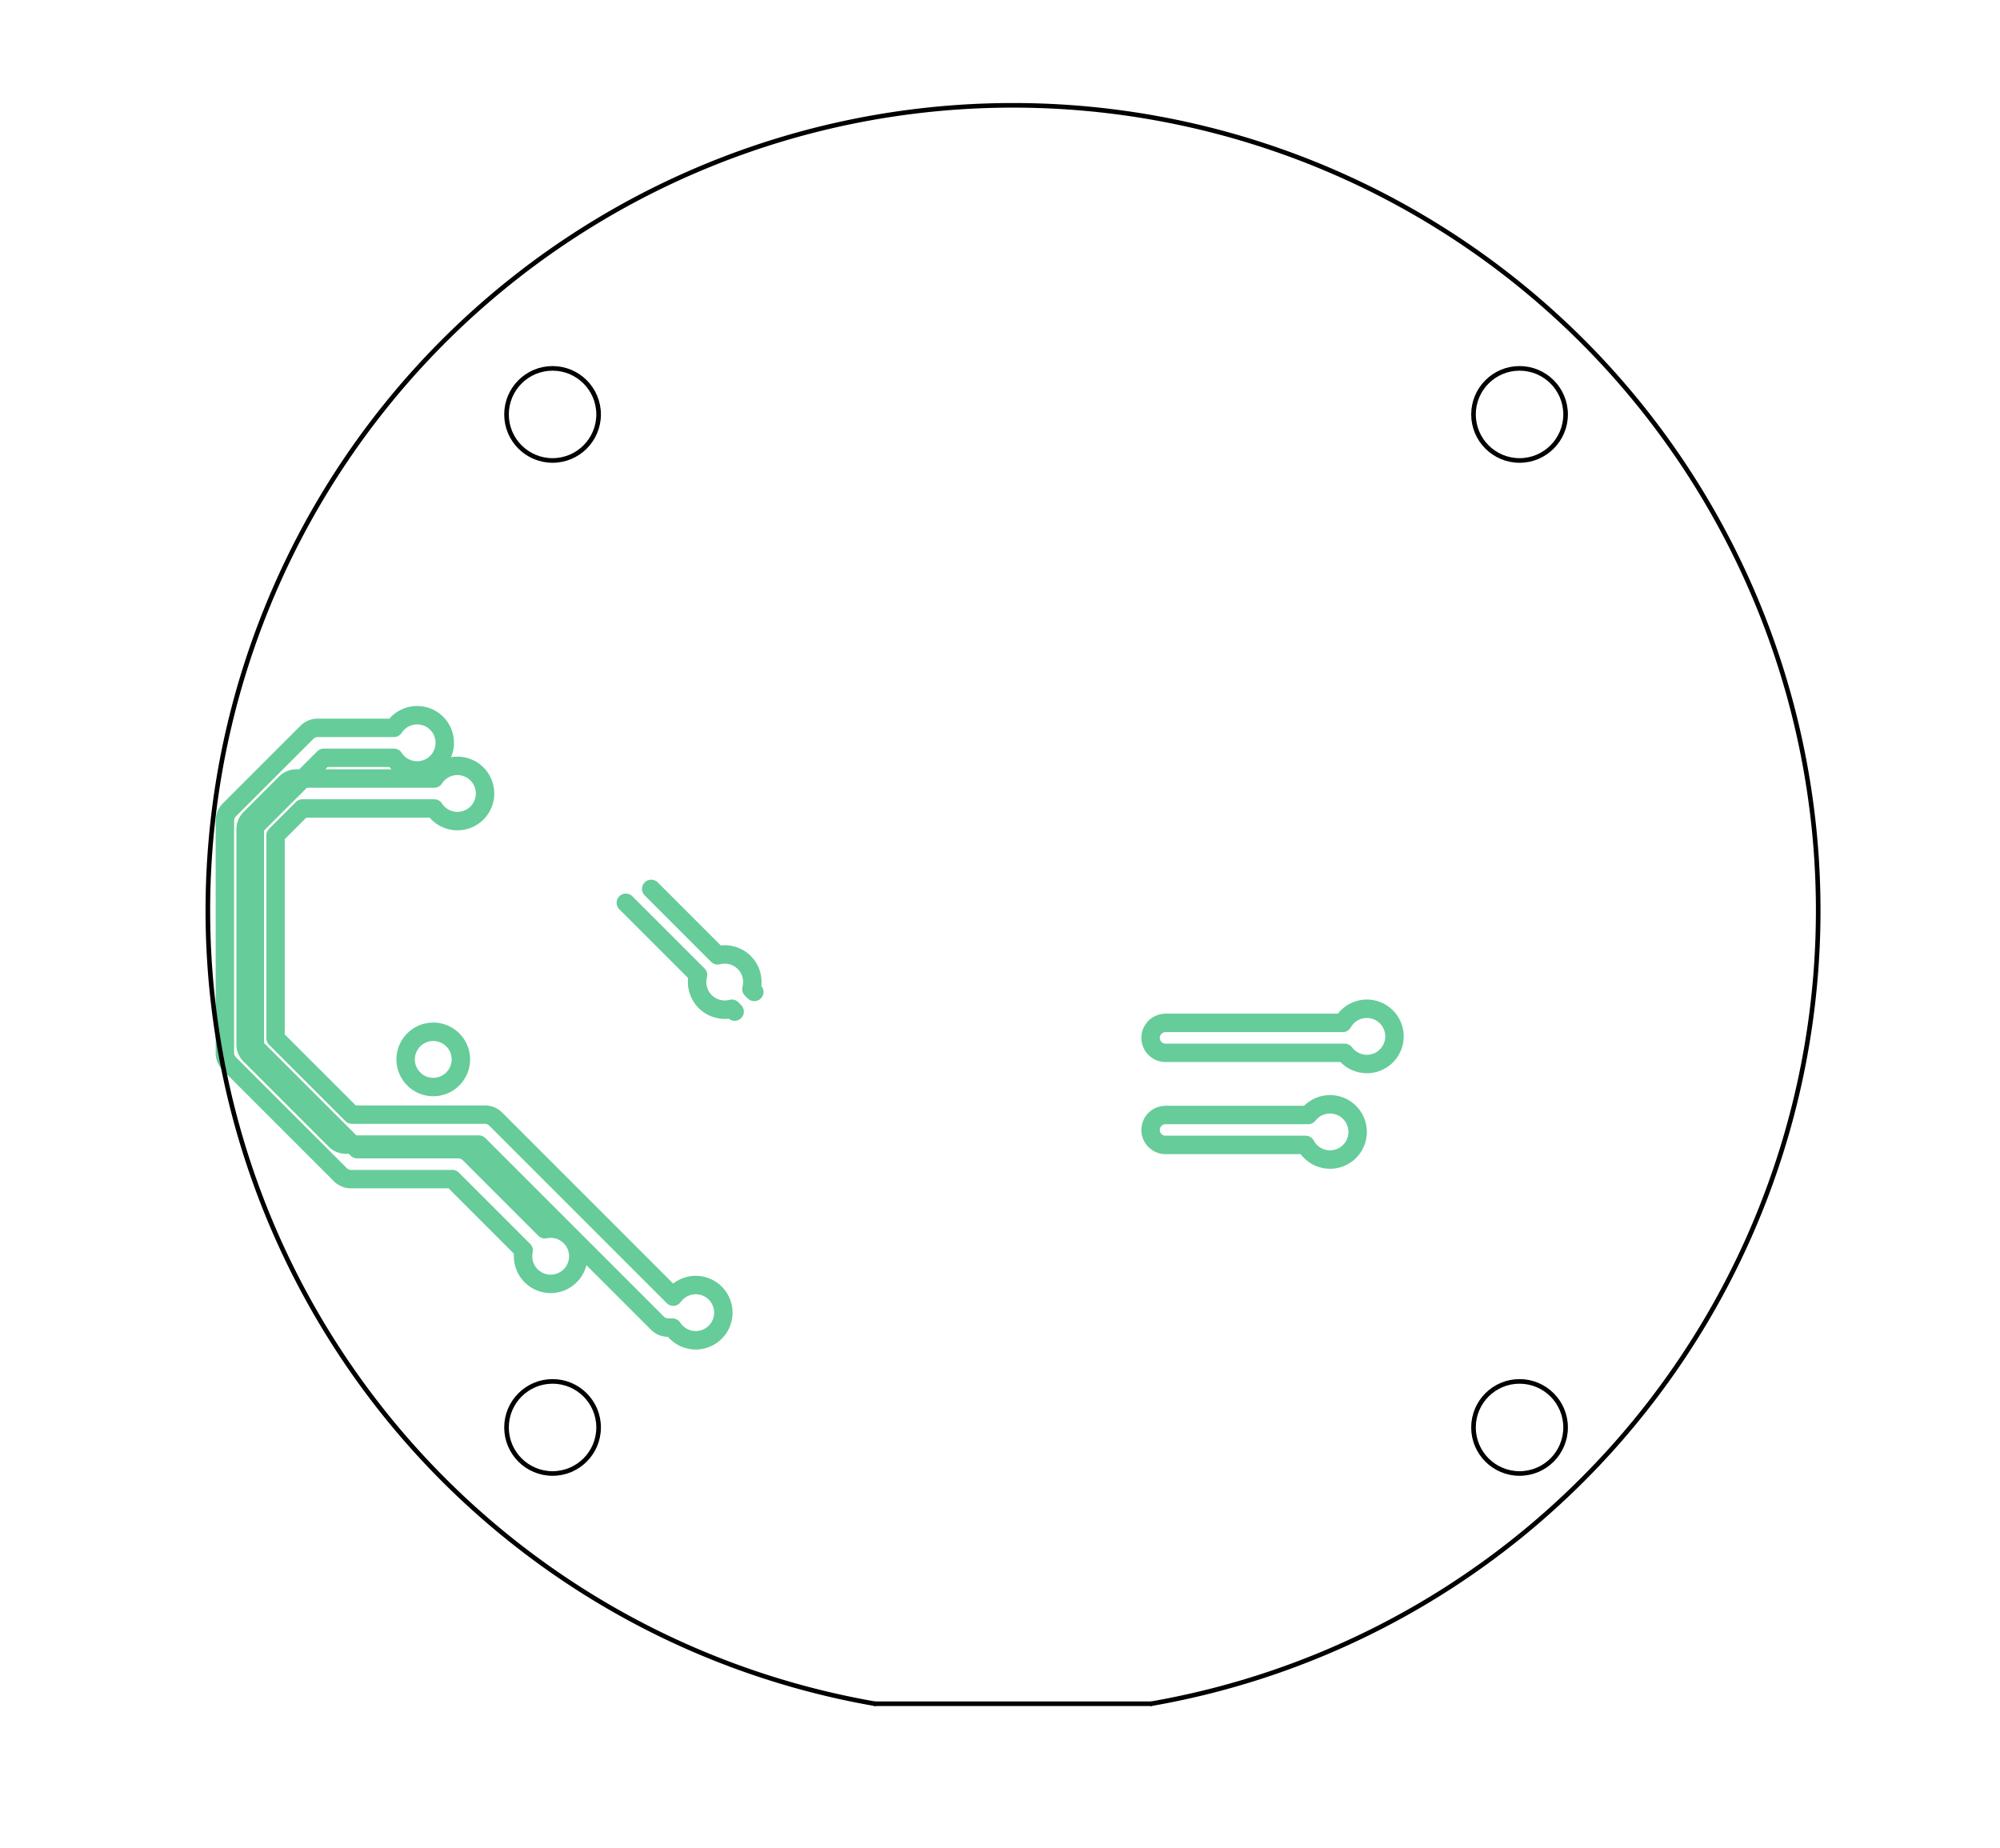 <svg xmlns="http://www.w3.org/2000/svg" viewBox="0 0 43.434 40.132" width="43.434mm" height="40.132mm">
                    <g stroke-linecap="round" fill-rule="nonzero">
                        <g><path fill-rule="evenodd" fill="#66cc99" stroke="#555555" stroke-width="0.0" opacity="1" d="M 24.877,22.834 L 24.881,22.839 L 24.887,22.847 L 24.894,22.857 L 24.9,22.865 L 24.913,22.88 L 24.919,22.887 L 24.927,22.896 L 24.934,22.903 L 24.948,22.917 L 24.955,22.924 L 24.964,22.932 L 24.971,22.939 L 24.987,22.951 L 24.994,22.957 L 25.004,22.964 L 25.012,22.97 L 25.029,22.981 L 25.037,22.986 L 25.047,22.993 L 25.056,22.997 L 25.073,23.007 L 25.082,23.011 L 25.093,23.016 L 25.102,23.02 L 25.12,23.028 L 25.129,23.031 L 25.141,23.035 L 25.15,23.039 L 25.169,23.044 L 25.178,23.047 L 25.19,23.05 L 25.2,23.052 L 25.219,23.056 L 25.229,23.058 L 25.241,23.059 L 25.251,23.061 L 25.27,23.062 L 25.28,23.063 L 25.292,23.064 L 25.297,23.064 L 25.307,23.064 L 25.312,23.064 L 29.11,23.064 L 29.112,23.066 L 29.125,23.079 L 29.131,23.085 L 29.157,23.108 L 29.163,23.114 L 29.177,23.125 L 29.183,23.131 L 29.211,23.152 L 29.218,23.157 L 29.232,23.167 L 29.24,23.172 L 29.269,23.191 L 29.277,23.195 L 29.292,23.204 L 29.299,23.208 L 29.33,23.224 L 29.338,23.228 L 29.354,23.236 L 29.362,23.239 L 29.394,23.252 L 29.402,23.256 L 29.419,23.262 L 29.427,23.264 L 29.46,23.275 L 29.469,23.277 L 29.485,23.282 L 29.494,23.284 L 29.528,23.291 L 29.537,23.293 L 29.554,23.296 L 29.562,23.298 L 29.597,23.302 L 29.606,23.303 L 29.623,23.305 L 29.632,23.305 L 29.667,23.307 L 29.675,23.307 L 29.693,23.307 L 29.701,23.307 L 29.736,23.305 L 29.745,23.305 L 29.762,23.303 L 29.771,23.302 L 29.806,23.298 L 29.814,23.296 L 29.831,23.293 L 29.84,23.291 L 29.874,23.284 L 29.883,23.282 L 29.899,23.277 L 29.908,23.275 L 29.941,23.264 L 29.949,23.262 L 29.966,23.256 L 29.974,23.252 L 30.006,23.239 L 30.014,23.236 L 30.03,23.228 L 30.038,23.224 L 30.069,23.208 L 30.076,23.204 L 30.091,23.195 L 30.099,23.191 L 30.128,23.172 L 30.136,23.167 L 30.15,23.157 L 30.157,23.152 L 30.185,23.131 L 30.191,23.125 L 30.205,23.114 L 30.211,23.108 L 30.237,23.085 L 30.243,23.079 L 30.256,23.066 L 30.262,23.06 L 30.285,23.034 L 30.291,23.028 L 30.302,23.014 L 30.308,23.008 L 30.329,22.98 L 30.334,22.973 L 30.344,22.959 L 30.349,22.951 L 30.368,22.922 L 30.372,22.914 L 30.381,22.899 L 30.385,22.892 L 30.401,22.861 L 30.405,22.853 L 30.413,22.837 L 30.416,22.829 L 30.429,22.799 L 30.429,22.797 L 30.433,22.789 L 30.439,22.772 L 30.441,22.764 L 30.452,22.731 L 30.454,22.722 L 30.459,22.706 L 30.461,22.697 L 30.468,22.663 L 30.47,22.654 L 30.473,22.637 L 30.475,22.629 L 30.479,22.594 L 30.48,22.585 L 30.482,22.568 L 30.482,22.559 L 30.484,22.524 L 30.484,22.516 L 30.484,22.498 L 30.484,22.49 L 30.482,22.455 L 30.482,22.45 L 30.482,22.446 L 30.48,22.429 L 30.479,22.42 L 30.475,22.385 L 30.473,22.377 L 30.47,22.36 L 30.468,22.351 L 30.461,22.317 L 30.459,22.308 L 30.454,22.292 L 30.452,22.283 L 30.441,22.25 L 30.439,22.242 L 30.433,22.225 L 30.429,22.217 L 30.416,22.185 L 30.413,22.177 L 30.405,22.161 L 30.401,22.153 L 30.385,22.122 L 30.381,22.115 L 30.372,22.1 L 30.368,22.092 L 30.349,22.063 L 30.344,22.055 L 30.334,22.041 L 30.329,22.034 L 30.308,22.006 L 30.302,22 L 30.291,21.986 L 30.285,21.98 L 30.262,21.954 L 30.256,21.948 L 30.243,21.935 L 30.237,21.929 L 30.211,21.906 L 30.205,21.9 L 30.191,21.889 L 30.185,21.883 L 30.157,21.862 L 30.15,21.857 L 30.136,21.847 L 30.128,21.842 L 30.099,21.823 L 30.091,21.819 L 30.076,21.81 L 30.069,21.806 L 30.038,21.79 L 30.03,21.786 L 30.014,21.778 L 30.006,21.775 L 29.974,21.762 L 29.966,21.758 L 29.949,21.752 L 29.941,21.75 L 29.908,21.739 L 29.899,21.737 L 29.883,21.732 L 29.874,21.73 L 29.84,21.723 L 29.831,21.721 L 29.814,21.718 L 29.806,21.716 L 29.771,21.712 L 29.762,21.711 L 29.745,21.709 L 29.736,21.709 L 29.701,21.707 L 29.693,21.707 L 29.675,21.707 L 29.667,21.707 L 29.632,21.709 L 29.623,21.709 L 29.606,21.711 L 29.597,21.712 L 29.562,21.716 L 29.554,21.718 L 29.537,21.721 L 29.528,21.723 L 29.494,21.73 L 29.485,21.732 L 29.469,21.737 L 29.46,21.739 L 29.427,21.75 L 29.419,21.752 L 29.402,21.758 L 29.394,21.762 L 29.362,21.775 L 29.354,21.778 L 29.338,21.786 L 29.33,21.79 L 29.299,21.806 L 29.292,21.81 L 29.277,21.819 L 29.269,21.823 L 29.24,21.842 L 29.232,21.847 L 29.218,21.857 L 29.211,21.862 L 29.183,21.883 L 29.177,21.889 L 29.163,21.9 L 29.157,21.906 L 29.131,21.929 L 29.125,21.935 L 29.112,21.948 L 29.106,21.954 L 29.083,21.98 L 29.077,21.986 L 29.066,22 L 29.06,22.006 L 29.054,22.014 L 25.312,22.014 L 25.307,22.014 L 25.297,22.015 L 25.292,22.015 L 25.28,22.015 L 25.27,22.016 L 25.251,22.018 L 25.241,22.019 L 25.229,22.021 L 25.219,22.023 L 25.2,22.026 L 25.19,22.029 L 25.178,22.032 L 25.169,22.034 L 25.15,22.04 L 25.141,22.043 L 25.129,22.047 L 25.12,22.051 L 25.102,22.058 L 25.093,22.062 L 25.082,22.067 L 25.073,22.072 L 25.056,22.081 L 25.047,22.086 L 25.037,22.092 L 25.029,22.097 L 25.012,22.108 L 25.004,22.114 L 24.994,22.121 L 24.987,22.127 L 24.971,22.14 L 24.964,22.146 L 24.955,22.154 L 24.948,22.161 L 24.934,22.175 L 24.927,22.182 L 24.919,22.191 L 24.913,22.199 L 24.9,22.214 L 24.894,22.222 L 24.887,22.232 L 24.881,22.24 L 24.87,22.256 L 24.865,22.264 L 24.859,22.275 L 24.854,22.283 L 24.845,22.301 L 24.84,22.309 L 24.835,22.32 L 24.831,22.329 L 24.823,22.347 L 24.82,22.357 L 24.816,22.368 L 24.813,22.378 L 24.807,22.396 L 24.804,22.406 L 24.801,22.418 L 24.799,22.427 L 24.795,22.446 L 24.794,22.456 L 24.792,22.468 L 24.791,22.478 L 24.789,22.498 L 24.788,22.507 L 24.787,22.52 L 24.787,22.529 L 24.787,22.549 L 24.787,22.559 L 24.788,22.571 L 24.789,22.581 L 24.791,22.6 L 24.792,22.61 L 24.794,22.622 L 24.795,22.632 L 24.799,22.651 L 24.801,22.661 L 24.804,22.673 L 24.807,22.682 L 24.813,22.701 L 24.816,22.71 L 24.82,22.722 L 24.823,22.731 L 24.831,22.749 L 24.835,22.758 L 24.84,22.769 L 24.845,22.778 L 24.854,22.795 L 24.859,22.804 L 24.865,22.814 L 24.87,22.823 L 24.877,22.834 z M 25.21,22.611 L 25.205,22.604 L 25.204,22.602 L 25.2,22.594 L 25.199,22.592 L 25.195,22.582 L 25.194,22.58 L 25.191,22.571 L 25.191,22.568 L 25.189,22.559 L 25.188,22.556 L 25.187,22.547 L 25.187,22.544 L 25.187,22.534 L 25.187,22.532 L 25.188,22.522 L 25.189,22.52 L 25.191,22.51 L 25.191,22.508 L 25.194,22.498 L 25.195,22.496 L 25.199,22.487 L 25.2,22.485 L 25.204,22.476 L 25.205,22.474 L 25.211,22.466 L 25.212,22.464 L 25.219,22.456 L 25.22,22.454 L 25.227,22.448 L 25.229,22.446 L 25.237,22.44 L 25.239,22.438 L 25.247,22.433 L 25.249,22.432 L 25.257,22.427 L 25.26,22.426 L 25.269,22.422 L 25.271,22.421 L 25.28,22.418 L 25.283,22.418 L 25.292,22.416 L 25.295,22.416 L 25.305,22.415 L 25.309,22.414 L 25.314,22.414 L 29.16,22.414 L 29.179,22.413 L 29.198,22.411 L 29.217,22.406 L 29.235,22.4 L 29.252,22.392 L 29.269,22.382 L 29.284,22.371 L 29.298,22.359 L 29.312,22.345 L 29.323,22.33 L 29.334,22.314 L 29.34,22.303 L 29.354,22.281 L 29.359,22.274 L 29.375,22.253 L 29.381,22.247 L 29.398,22.227 L 29.404,22.221 L 29.424,22.204 L 29.43,22.198 L 29.451,22.182 L 29.458,22.177 L 29.48,22.163 L 29.488,22.159 L 29.511,22.146 L 29.519,22.143 L 29.543,22.133 L 29.551,22.13 L 29.576,22.122 L 29.585,22.12 L 29.61,22.114 L 29.619,22.113 L 29.645,22.109 L 29.653,22.108 L 29.68,22.107 L 29.688,22.107 L 29.715,22.108 L 29.723,22.109 L 29.749,22.113 L 29.758,22.114 L 29.783,22.12 L 29.792,22.122 L 29.817,22.13 L 29.825,22.133 L 29.849,22.143 L 29.857,22.146 L 29.88,22.159 L 29.888,22.163 L 29.91,22.177 L 29.917,22.182 L 29.938,22.198 L 29.944,22.204 L 29.964,22.221 L 29.97,22.227 L 29.987,22.247 L 29.993,22.253 L 30.009,22.274 L 30.014,22.281 L 30.028,22.303 L 30.032,22.311 L 30.045,22.334 L 30.048,22.342 L 30.058,22.366 L 30.061,22.374 L 30.069,22.399 L 30.071,22.408 L 30.077,22.433 L 30.078,22.442 L 30.082,22.468 L 30.083,22.476 L 30.084,22.503 L 30.084,22.511 L 30.083,22.538 L 30.082,22.546 L 30.078,22.572 L 30.077,22.581 L 30.071,22.606 L 30.069,22.615 L 30.061,22.64 L 30.058,22.648 L 30.048,22.672 L 30.045,22.68 L 30.032,22.703 L 30.028,22.711 L 30.014,22.733 L 30.009,22.74 L 29.993,22.761 L 29.987,22.767 L 29.97,22.787 L 29.964,22.793 L 29.944,22.81 L 29.938,22.816 L 29.917,22.832 L 29.91,22.837 L 29.888,22.851 L 29.88,22.855 L 29.857,22.868 L 29.849,22.871 L 29.825,22.881 L 29.817,22.884 L 29.792,22.892 L 29.783,22.894 L 29.758,22.9 L 29.749,22.901 L 29.723,22.905 L 29.715,22.906 L 29.688,22.907 L 29.68,22.907 L 29.653,22.906 L 29.645,22.905 L 29.619,22.901 L 29.61,22.9 L 29.585,22.894 L 29.576,22.892 L 29.551,22.884 L 29.543,22.881 L 29.519,22.871 L 29.511,22.868 L 29.488,22.855 L 29.48,22.851 L 29.458,22.837 L 29.451,22.832 L 29.43,22.816 L 29.424,22.81 L 29.404,22.793 L 29.398,22.787 L 29.381,22.767 L 29.375,22.761 L 29.361,22.742 L 29.348,22.727 L 29.333,22.713 L 29.317,22.7 L 29.3,22.69 L 29.282,22.681 L 29.262,22.674 L 29.243,22.668 L 29.223,22.665 L 29.202,22.664 L 25.314,22.664 L 25.309,22.664 L 25.305,22.664 L 25.295,22.663 L 25.292,22.663 L 25.283,22.661 L 25.28,22.66 L 25.271,22.657 L 25.269,22.656 L 25.26,22.653 L 25.257,22.652 L 25.249,22.647 L 25.247,22.646 L 25.239,22.64 L 25.237,22.639 L 25.229,22.633 L 25.227,22.631 L 25.22,22.624 L 25.219,22.622 L 25.212,22.615 L 25.211,22.613 L 25.21,22.611 z" /><path fill-rule="evenodd" fill="#66cc99" stroke="#555555" stroke-width="0.0" opacity="1" d="M 25.297,24.015 L 25.292,24.015 L 25.28,24.015 L 25.27,24.016 L 25.251,24.018 L 25.241,24.019 L 25.229,24.021 L 25.219,24.023 L 25.2,24.026 L 25.19,24.029 L 25.178,24.032 L 25.169,24.034 L 25.15,24.04 L 25.141,24.043 L 25.129,24.047 L 25.12,24.051 L 25.102,24.058 L 25.093,24.062 L 25.082,24.067 L 25.073,24.072 L 25.056,24.081 L 25.047,24.086 L 25.037,24.092 L 25.029,24.097 L 25.012,24.108 L 25.004,24.114 L 24.994,24.121 L 24.987,24.127 L 24.971,24.14 L 24.964,24.146 L 24.955,24.154 L 24.948,24.161 L 24.934,24.175 L 24.927,24.182 L 24.919,24.191 L 24.913,24.199 L 24.9,24.214 L 24.894,24.222 L 24.887,24.232 L 24.881,24.24 L 24.87,24.256 L 24.865,24.264 L 24.859,24.275 L 24.854,24.283 L 24.845,24.301 L 24.84,24.309 L 24.835,24.32 L 24.831,24.329 L 24.823,24.347 L 24.82,24.357 L 24.816,24.368 L 24.813,24.378 L 24.807,24.396 L 24.804,24.406 L 24.801,24.418 L 24.799,24.427 L 24.795,24.446 L 24.794,24.456 L 24.792,24.468 L 24.791,24.478 L 24.789,24.498 L 24.788,24.507 L 24.787,24.52 L 24.787,24.529 L 24.787,24.549 L 24.787,24.559 L 24.788,24.571 L 24.789,24.581 L 24.791,24.6 L 24.792,24.61 L 24.794,24.622 L 24.795,24.632 L 24.799,24.651 L 24.801,24.661 L 24.804,24.673 L 24.807,24.682 L 24.813,24.701 L 24.816,24.71 L 24.82,24.722 L 24.823,24.731 L 24.831,24.749 L 24.835,24.758 L 24.84,24.769 L 24.845,24.778 L 24.854,24.795 L 24.859,24.804 L 24.865,24.814 L 24.87,24.823 L 24.881,24.839 L 24.887,24.847 L 24.894,24.857 L 24.9,24.865 L 24.913,24.88 L 24.919,24.887 L 24.927,24.896 L 24.934,24.903 L 24.948,24.917 L 24.955,24.924 L 24.964,24.932 L 24.971,24.939 L 24.987,24.951 L 24.994,24.957 L 25.004,24.964 L 25.012,24.97 L 25.029,24.981 L 25.037,24.986 L 25.047,24.993 L 25.056,24.997 L 25.073,25.007 L 25.082,25.011 L 25.093,25.016 L 25.102,25.02 L 25.12,25.028 L 25.129,25.031 L 25.141,25.035 L 25.15,25.039 L 25.169,25.044 L 25.178,25.047 L 25.19,25.05 L 25.2,25.052 L 25.219,25.056 L 25.229,25.058 L 25.241,25.059 L 25.251,25.061 L 25.27,25.062 L 25.28,25.063 L 25.292,25.064 L 25.297,25.064 L 25.307,25.064 L 25.312,25.064 L 28.246,25.064 L 28.26,25.083 L 28.266,25.089 L 28.277,25.103 L 28.283,25.109 L 28.306,25.135 L 28.312,25.141 L 28.325,25.154 L 28.331,25.16 L 28.357,25.183 L 28.363,25.189 L 28.377,25.2 L 28.383,25.206 L 28.411,25.227 L 28.418,25.232 L 28.432,25.242 L 28.44,25.247 L 28.469,25.266 L 28.477,25.27 L 28.479,25.272 L 28.492,25.279 L 28.499,25.283 L 28.53,25.299 L 28.538,25.303 L 28.554,25.311 L 28.562,25.314 L 28.594,25.327 L 28.602,25.331 L 28.619,25.337 L 28.627,25.339 L 28.66,25.35 L 28.669,25.352 L 28.685,25.357 L 28.694,25.359 L 28.728,25.366 L 28.737,25.368 L 28.754,25.371 L 28.762,25.373 L 28.797,25.377 L 28.806,25.378 L 28.823,25.38 L 28.832,25.38 L 28.867,25.382 L 28.875,25.382 L 28.893,25.382 L 28.901,25.382 L 28.936,25.38 L 28.945,25.38 L 28.962,25.378 L 28.971,25.377 L 29.006,25.373 L 29.014,25.371 L 29.031,25.368 L 29.04,25.366 L 29.074,25.359 L 29.083,25.357 L 29.099,25.352 L 29.108,25.35 L 29.141,25.339 L 29.149,25.337 L 29.166,25.331 L 29.174,25.327 L 29.206,25.314 L 29.214,25.311 L 29.23,25.303 L 29.238,25.299 L 29.269,25.283 L 29.276,25.279 L 29.289,25.272 L 29.291,25.27 L 29.299,25.266 L 29.328,25.247 L 29.336,25.242 L 29.35,25.232 L 29.357,25.227 L 29.385,25.206 L 29.391,25.2 L 29.405,25.189 L 29.411,25.183 L 29.437,25.16 L 29.443,25.154 L 29.456,25.141 L 29.462,25.135 L 29.485,25.109 L 29.491,25.103 L 29.502,25.089 L 29.508,25.083 L 29.529,25.055 L 29.534,25.048 L 29.544,25.034 L 29.549,25.026 L 29.568,24.997 L 29.572,24.989 L 29.581,24.974 L 29.585,24.967 L 29.601,24.936 L 29.605,24.928 L 29.613,24.912 L 29.616,24.904 L 29.629,24.872 L 29.633,24.864 L 29.639,24.847 L 29.641,24.839 L 29.652,24.806 L 29.654,24.797 L 29.659,24.781 L 29.661,24.772 L 29.668,24.738 L 29.67,24.729 L 29.673,24.712 L 29.675,24.704 L 29.679,24.669 L 29.68,24.66 L 29.682,24.643 L 29.682,24.634 L 29.684,24.599 L 29.684,24.591 L 29.684,24.573 L 29.684,24.565 L 29.682,24.53 L 29.682,24.521 L 29.68,24.504 L 29.679,24.495 L 29.675,24.46 L 29.673,24.452 L 29.67,24.435 L 29.668,24.426 L 29.661,24.392 L 29.659,24.383 L 29.654,24.367 L 29.652,24.358 L 29.641,24.325 L 29.639,24.317 L 29.633,24.3 L 29.629,24.292 L 29.616,24.26 L 29.613,24.252 L 29.605,24.236 L 29.601,24.228 L 29.585,24.197 L 29.581,24.19 L 29.572,24.175 L 29.568,24.167 L 29.549,24.138 L 29.544,24.13 L 29.534,24.116 L 29.529,24.109 L 29.508,24.081 L 29.502,24.075 L 29.491,24.061 L 29.485,24.055 L 29.462,24.029 L 29.456,24.023 L 29.443,24.01 L 29.437,24.004 L 29.411,23.981 L 29.405,23.975 L 29.391,23.964 L 29.385,23.958 L 29.357,23.937 L 29.35,23.932 L 29.336,23.922 L 29.328,23.917 L 29.299,23.898 L 29.291,23.894 L 29.276,23.885 L 29.269,23.881 L 29.238,23.865 L 29.23,23.861 L 29.214,23.853 L 29.206,23.85 L 29.174,23.837 L 29.166,23.833 L 29.149,23.827 L 29.141,23.825 L 29.108,23.814 L 29.099,23.812 L 29.083,23.807 L 29.074,23.805 L 29.04,23.798 L 29.031,23.796 L 29.014,23.793 L 29.006,23.791 L 28.971,23.787 L 28.962,23.786 L 28.945,23.784 L 28.936,23.784 L 28.901,23.782 L 28.893,23.782 L 28.875,23.782 L 28.867,23.782 L 28.832,23.784 L 28.823,23.784 L 28.806,23.786 L 28.797,23.787 L 28.762,23.791 L 28.754,23.793 L 28.737,23.796 L 28.728,23.798 L 28.694,23.805 L 28.685,23.807 L 28.669,23.812 L 28.66,23.814 L 28.627,23.825 L 28.619,23.827 L 28.602,23.833 L 28.594,23.837 L 28.562,23.85 L 28.554,23.853 L 28.538,23.861 L 28.53,23.865 L 28.499,23.881 L 28.492,23.885 L 28.477,23.894 L 28.469,23.898 L 28.44,23.917 L 28.432,23.922 L 28.418,23.932 L 28.411,23.937 L 28.383,23.958 L 28.377,23.964 L 28.363,23.975 L 28.357,23.981 L 28.331,24.004 L 28.325,24.01 L 28.321,24.014 L 25.312,24.014 L 25.309,24.014 L 25.307,24.014 L 25.297,24.015 z M 29.088,24.926 L 29.08,24.93 L 29.057,24.943 L 29.049,24.946 L 29.025,24.956 L 29.017,24.959 L 28.992,24.967 L 28.983,24.969 L 28.958,24.975 L 28.949,24.976 L 28.923,24.98 L 28.915,24.981 L 28.888,24.982 L 28.88,24.982 L 28.853,24.981 L 28.845,24.98 L 28.819,24.976 L 28.81,24.975 L 28.785,24.969 L 28.776,24.967 L 28.751,24.959 L 28.743,24.956 L 28.719,24.946 L 28.711,24.943 L 28.688,24.93 L 28.68,24.926 L 28.658,24.912 L 28.651,24.907 L 28.63,24.891 L 28.624,24.885 L 28.604,24.868 L 28.598,24.862 L 28.581,24.842 L 28.575,24.836 L 28.559,24.815 L 28.554,24.808 L 28.54,24.786 L 28.536,24.778 L 28.532,24.772 L 28.522,24.755 L 28.511,24.739 L 28.497,24.724 L 28.483,24.711 L 28.467,24.699 L 28.45,24.688 L 28.432,24.68 L 28.414,24.673 L 28.394,24.668 L 28.375,24.665 L 28.355,24.664 L 25.314,24.664 L 25.309,24.664 L 25.305,24.664 L 25.295,24.663 L 25.292,24.663 L 25.283,24.661 L 25.28,24.66 L 25.271,24.657 L 25.269,24.656 L 25.26,24.653 L 25.257,24.652 L 25.249,24.647 L 25.247,24.646 L 25.239,24.64 L 25.237,24.639 L 25.229,24.633 L 25.227,24.631 L 25.22,24.624 L 25.219,24.622 L 25.212,24.615 L 25.211,24.613 L 25.205,24.604 L 25.204,24.602 L 25.2,24.594 L 25.199,24.592 L 25.195,24.582 L 25.194,24.58 L 25.191,24.571 L 25.191,24.568 L 25.189,24.559 L 25.188,24.556 L 25.187,24.547 L 25.187,24.544 L 25.187,24.534 L 25.187,24.532 L 25.188,24.522 L 25.189,24.52 L 25.191,24.51 L 25.191,24.508 L 25.194,24.498 L 25.195,24.496 L 25.199,24.487 L 25.2,24.485 L 25.204,24.476 L 25.205,24.474 L 25.211,24.466 L 25.212,24.464 L 25.219,24.456 L 25.22,24.454 L 25.227,24.448 L 25.229,24.446 L 25.237,24.44 L 25.239,24.438 L 25.247,24.433 L 25.249,24.432 L 25.257,24.427 L 25.26,24.426 L 25.269,24.422 L 25.271,24.421 L 25.28,24.418 L 25.283,24.418 L 25.292,24.416 L 25.295,24.416 L 25.305,24.415 L 25.309,24.414 L 25.314,24.414 L 28.41,24.414 L 28.431,24.413 L 28.451,24.41 L 28.471,24.405 L 28.49,24.398 L 28.508,24.389 L 28.525,24.378 L 28.541,24.366 L 28.556,24.351 L 28.569,24.336 L 28.575,24.328 L 28.581,24.322 L 28.598,24.302 L 28.604,24.296 L 28.624,24.279 L 28.63,24.273 L 28.651,24.257 L 28.658,24.252 L 28.68,24.238 L 28.688,24.234 L 28.711,24.221 L 28.719,24.218 L 28.743,24.208 L 28.751,24.205 L 28.776,24.197 L 28.785,24.195 L 28.81,24.189 L 28.819,24.188 L 28.845,24.184 L 28.853,24.183 L 28.88,24.182 L 28.888,24.182 L 28.915,24.183 L 28.923,24.184 L 28.949,24.188 L 28.958,24.189 L 28.983,24.195 L 28.992,24.197 L 29.017,24.205 L 29.025,24.208 L 29.049,24.218 L 29.057,24.221 L 29.08,24.234 L 29.088,24.238 L 29.11,24.252 L 29.117,24.257 L 29.138,24.273 L 29.144,24.279 L 29.164,24.296 L 29.17,24.302 L 29.187,24.322 L 29.193,24.328 L 29.209,24.349 L 29.214,24.356 L 29.228,24.378 L 29.232,24.386 L 29.245,24.409 L 29.248,24.417 L 29.258,24.441 L 29.261,24.449 L 29.269,24.474 L 29.271,24.483 L 29.277,24.508 L 29.278,24.517 L 29.282,24.543 L 29.283,24.551 L 29.284,24.578 L 29.284,24.586 L 29.283,24.613 L 29.282,24.621 L 29.278,24.647 L 29.277,24.656 L 29.271,24.681 L 29.269,24.69 L 29.261,24.715 L 29.258,24.723 L 29.248,24.747 L 29.245,24.755 L 29.232,24.778 L 29.228,24.786 L 29.214,24.808 L 29.209,24.815 L 29.193,24.836 L 29.187,24.842 L 29.17,24.862 L 29.164,24.868 L 29.144,24.885 L 29.138,24.891 L 29.117,24.907 L 29.11,24.912 L 29.088,24.926 z" /><path fill-rule="evenodd" fill="#66cc99" stroke="#555555" stroke-width="0.0" opacity="1" d="M 15.653,20.532 L 14.284,19.163 L 14.269,19.149 L 14.254,19.138 L 14.237,19.128 L 14.219,19.119 L 14.201,19.113 L 14.182,19.108 L 14.162,19.105 L 14.143,19.104 L 14.123,19.105 L 14.104,19.108 L 14.084,19.113 L 14.066,19.119 L 14.048,19.128 L 14.031,19.138 L 14.016,19.149 L 14.001,19.163 L 13.988,19.177 L 13.976,19.193 L 13.966,19.21 L 13.958,19.227 L 13.951,19.246 L 13.946,19.265 L 13.943,19.284 L 13.943,19.304 L 13.943,19.324 L 13.946,19.343 L 13.951,19.362 L 13.958,19.381 L 13.966,19.398 L 13.976,19.415 L 13.988,19.431 L 14.001,19.445 L 15.444,20.889 L 15.458,20.901 L 15.474,20.913 L 15.49,20.923 L 15.507,20.931 L 15.525,20.938 L 15.543,20.943 L 15.562,20.946 L 15.581,20.947 L 15.6,20.947 L 15.619,20.944 L 15.637,20.94 L 15.64,20.94 L 15.665,20.934 L 15.674,20.933 L 15.7,20.929 L 15.708,20.928 L 15.735,20.927 L 15.743,20.927 L 15.77,20.928 L 15.778,20.929 L 15.804,20.933 L 15.813,20.934 L 15.838,20.94 L 15.847,20.942 L 15.872,20.95 L 15.88,20.953 L 15.904,20.963 L 15.912,20.966 L 15.935,20.979 L 15.943,20.983 L 15.965,20.997 L 15.972,21.002 L 15.993,21.018 L 15.999,21.024 L 16.019,21.041 L 16.025,21.047 L 16.042,21.067 L 16.048,21.073 L 16.064,21.094 L 16.069,21.101 L 16.083,21.123 L 16.087,21.131 L 16.1,21.154 L 16.103,21.162 L 16.113,21.186 L 16.116,21.194 L 16.124,21.219 L 16.126,21.228 L 16.132,21.253 L 16.133,21.262 L 16.137,21.288 L 16.138,21.296 L 16.139,21.323 L 16.139,21.331 L 16.138,21.358 L 16.137,21.366 L 16.133,21.392 L 16.132,21.401 L 16.126,21.426 L 16.126,21.429 L 16.122,21.447 L 16.119,21.466 L 16.119,21.485 L 16.12,21.504 L 16.123,21.523 L 16.128,21.541 L 16.135,21.559 L 16.143,21.576 L 16.153,21.592 L 16.165,21.608 L 16.177,21.622 L 16.24,21.684 L 16.254,21.697 L 16.27,21.709 L 16.287,21.719 L 16.304,21.727 L 16.323,21.734 L 16.342,21.739 L 16.361,21.741 L 16.381,21.742 L 16.401,21.741 L 16.42,21.739 L 16.439,21.734 L 16.457,21.727 L 16.475,21.719 L 16.492,21.709 L 16.508,21.697 L 16.522,21.684 L 16.536,21.669 L 16.547,21.654 L 16.557,21.637 L 16.566,21.619 L 16.572,21.6 L 16.577,21.581 L 16.58,21.562 L 16.581,21.542 L 16.58,21.523 L 16.577,21.503 L 16.572,21.484 L 16.566,21.466 L 16.557,21.448 L 16.547,21.431 L 16.536,21.416 L 16.534,21.414 L 16.535,21.405 L 16.537,21.388 L 16.537,21.379 L 16.539,21.344 L 16.539,21.336 L 16.539,21.318 L 16.539,21.31 L 16.537,21.275 L 16.537,21.266 L 16.535,21.249 L 16.534,21.24 L 16.53,21.205 L 16.528,21.197 L 16.525,21.18 L 16.523,21.171 L 16.516,21.137 L 16.514,21.128 L 16.509,21.112 L 16.507,21.103 L 16.496,21.07 L 16.494,21.062 L 16.488,21.045 L 16.484,21.037 L 16.471,21.005 L 16.468,20.997 L 16.46,20.981 L 16.456,20.973 L 16.44,20.942 L 16.436,20.935 L 16.427,20.92 L 16.423,20.912 L 16.404,20.883 L 16.399,20.875 L 16.389,20.861 L 16.384,20.854 L 16.363,20.826 L 16.357,20.82 L 16.346,20.806 L 16.34,20.8 L 16.317,20.774 L 16.311,20.768 L 16.298,20.755 L 16.292,20.749 L 16.266,20.726 L 16.26,20.72 L 16.246,20.709 L 16.24,20.703 L 16.212,20.682 L 16.205,20.677 L 16.191,20.667 L 16.183,20.662 L 16.154,20.643 L 16.146,20.639 L 16.131,20.63 L 16.124,20.626 L 16.093,20.61 L 16.085,20.606 L 16.069,20.598 L 16.061,20.595 L 16.029,20.582 L 16.021,20.578 L 16.004,20.572 L 15.996,20.57 L 15.963,20.559 L 15.954,20.557 L 15.938,20.552 L 15.929,20.55 L 15.895,20.543 L 15.886,20.541 L 15.869,20.538 L 15.861,20.536 L 15.826,20.532 L 15.817,20.531 L 15.8,20.529 L 15.791,20.529 L 15.756,20.527 L 15.748,20.527 L 15.73,20.527 L 15.722,20.527 L 15.687,20.529 L 15.678,20.529 L 15.661,20.531 L 15.653,20.532 z" /><path fill-rule="evenodd" fill="#66cc99" stroke="#555555" stroke-width="0.0" opacity="1" d="M 14.944,21.241 L 14.943,21.249 L 14.941,21.266 L 14.941,21.275 L 14.939,21.31 L 14.939,21.318 L 14.939,21.336 L 14.939,21.344 L 14.941,21.379 L 14.941,21.388 L 14.943,21.405 L 14.944,21.414 L 14.948,21.449 L 14.95,21.457 L 14.953,21.474 L 14.955,21.483 L 14.962,21.517 L 14.964,21.526 L 14.969,21.542 L 14.971,21.551 L 14.982,21.584 L 14.984,21.592 L 14.99,21.609 L 14.994,21.617 L 15.007,21.649 L 15.01,21.657 L 15.018,21.673 L 15.022,21.681 L 15.038,21.712 L 15.042,21.719 L 15.051,21.734 L 15.055,21.742 L 15.074,21.771 L 15.079,21.779 L 15.089,21.793 L 15.094,21.8 L 15.115,21.828 L 15.121,21.834 L 15.132,21.848 L 15.138,21.854 L 15.161,21.88 L 15.167,21.886 L 15.18,21.899 L 15.186,21.905 L 15.212,21.928 L 15.218,21.934 L 15.232,21.945 L 15.238,21.951 L 15.266,21.972 L 15.273,21.977 L 15.287,21.987 L 15.295,21.992 L 15.324,22.011 L 15.332,22.015 L 15.347,22.024 L 15.354,22.028 L 15.385,22.044 L 15.393,22.048 L 15.409,22.056 L 15.417,22.059 L 15.449,22.072 L 15.457,22.076 L 15.474,22.082 L 15.482,22.084 L 15.515,22.095 L 15.524,22.097 L 15.54,22.102 L 15.549,22.104 L 15.583,22.111 L 15.592,22.113 L 15.609,22.116 L 15.617,22.118 L 15.652,22.122 L 15.661,22.123 L 15.678,22.125 L 15.687,22.125 L 15.722,22.127 L 15.73,22.127 L 15.748,22.127 L 15.756,22.127 L 15.791,22.125 L 15.8,22.125 L 15.817,22.123 L 15.826,22.122 L 15.828,22.124 L 15.843,22.135 L 15.86,22.145 L 15.878,22.154 L 15.896,22.16 L 15.915,22.165 L 15.935,22.168 L 15.954,22.169 L 15.974,22.168 L 15.993,22.165 L 16.012,22.16 L 16.031,22.154 L 16.049,22.145 L 16.066,22.135 L 16.081,22.124 L 16.096,22.11 L 16.109,22.096 L 16.121,22.08 L 16.131,22.063 L 16.139,22.045 L 16.146,22.027 L 16.151,22.008 L 16.153,21.989 L 16.154,21.969 L 16.153,21.949 L 16.151,21.93 L 16.146,21.911 L 16.139,21.892 L 16.131,21.875 L 16.121,21.858 L 16.109,21.842 L 16.096,21.828 L 16.034,21.765 L 16.02,21.753 L 16.004,21.741 L 15.988,21.731 L 15.971,21.723 L 15.953,21.716 L 15.935,21.711 L 15.916,21.708 L 15.897,21.707 L 15.878,21.707 L 15.859,21.71 L 15.841,21.714 L 15.838,21.714 L 15.813,21.72 L 15.804,21.721 L 15.778,21.725 L 15.77,21.726 L 15.743,21.727 L 15.735,21.727 L 15.708,21.726 L 15.7,21.725 L 15.674,21.721 L 15.665,21.72 L 15.64,21.714 L 15.631,21.712 L 15.606,21.704 L 15.598,21.701 L 15.574,21.691 L 15.566,21.688 L 15.543,21.675 L 15.535,21.671 L 15.513,21.657 L 15.506,21.652 L 15.485,21.636 L 15.479,21.63 L 15.459,21.613 L 15.453,21.607 L 15.436,21.587 L 15.43,21.581 L 15.414,21.56 L 15.409,21.553 L 15.395,21.531 L 15.391,21.523 L 15.378,21.5 L 15.375,21.492 L 15.365,21.468 L 15.362,21.46 L 15.354,21.435 L 15.352,21.426 L 15.346,21.401 L 15.345,21.392 L 15.341,21.366 L 15.34,21.358 L 15.339,21.331 L 15.339,21.323 L 15.34,21.296 L 15.341,21.288 L 15.345,21.262 L 15.346,21.253 L 15.352,21.228 L 15.352,21.225 L 15.356,21.207 L 15.359,21.188 L 15.359,21.169 L 15.358,21.15 L 15.355,21.131 L 15.35,21.113 L 15.343,21.095 L 15.335,21.078 L 15.325,21.062 L 15.313,21.046 L 15.301,21.032 L 13.732,19.464 L 13.718,19.451 L 13.702,19.439 L 13.685,19.429 L 13.668,19.421 L 13.649,19.414 L 13.63,19.409 L 13.611,19.407 L 13.591,19.406 L 13.571,19.407 L 13.552,19.409 L 13.533,19.414 L 13.515,19.421 L 13.497,19.429 L 13.48,19.439 L 13.464,19.451 L 13.45,19.464 L 13.436,19.479 L 13.425,19.494 L 13.415,19.511 L 13.406,19.529 L 13.4,19.548 L 13.395,19.567 L 13.392,19.586 L 13.391,19.606 L 13.392,19.625 L 13.395,19.645 L 13.4,19.664 L 13.406,19.682 L 13.415,19.7 L 13.425,19.717 L 13.436,19.732 L 13.45,19.747 L 14.944,21.241 z" /><path fill-rule="evenodd" fill="#66cc99" stroke="#555555" stroke-width="0.0" opacity="1" d="M 9.795,16.444 L 9.804,16.422 L 9.808,16.414 L 9.814,16.397 L 9.816,16.389 L 9.827,16.356 L 9.829,16.347 L 9.834,16.331 L 9.836,16.322 L 9.843,16.288 L 9.845,16.279 L 9.848,16.262 L 9.85,16.254 L 9.854,16.219 L 9.855,16.21 L 9.857,16.193 L 9.857,16.184 L 9.859,16.149 L 9.859,16.141 L 9.859,16.123 L 9.859,16.115 L 9.857,16.08 L 9.857,16.071 L 9.855,16.054 L 9.854,16.045 L 9.85,16.01 L 9.848,16.002 L 9.845,15.985 L 9.843,15.976 L 9.836,15.942 L 9.834,15.933 L 9.829,15.917 L 9.827,15.908 L 9.816,15.875 L 9.814,15.867 L 9.808,15.85 L 9.804,15.842 L 9.791,15.81 L 9.788,15.802 L 9.78,15.786 L 9.776,15.778 L 9.76,15.747 L 9.756,15.74 L 9.747,15.725 L 9.743,15.717 L 9.724,15.688 L 9.719,15.68 L 9.709,15.666 L 9.704,15.659 L 9.683,15.631 L 9.677,15.625 L 9.666,15.611 L 9.66,15.605 L 9.637,15.579 L 9.631,15.573 L 9.618,15.56 L 9.612,15.554 L 9.586,15.531 L 9.58,15.525 L 9.566,15.514 L 9.56,15.508 L 9.532,15.487 L 9.525,15.482 L 9.511,15.472 L 9.503,15.467 L 9.474,15.448 L 9.466,15.444 L 9.451,15.435 L 9.444,15.431 L 9.413,15.415 L 9.405,15.411 L 9.389,15.403 L 9.381,15.4 L 9.349,15.387 L 9.341,15.383 L 9.324,15.377 L 9.316,15.375 L 9.283,15.364 L 9.274,15.362 L 9.258,15.357 L 9.249,15.355 L 9.215,15.348 L 9.206,15.346 L 9.189,15.343 L 9.181,15.341 L 9.146,15.337 L 9.137,15.336 L 9.12,15.334 L 9.111,15.334 L 9.076,15.332 L 9.068,15.332 L 9.05,15.332 L 9.042,15.332 L 9.007,15.334 L 8.998,15.334 L 8.981,15.336 L 8.972,15.337 L 8.937,15.341 L 8.929,15.343 L 8.912,15.346 L 8.903,15.348 L 8.869,15.355 L 8.86,15.357 L 8.844,15.362 L 8.835,15.364 L 8.802,15.375 L 8.794,15.377 L 8.777,15.383 L 8.769,15.387 L 8.737,15.4 L 8.729,15.403 L 8.713,15.411 L 8.705,15.415 L 8.674,15.431 L 8.667,15.435 L 8.652,15.444 L 8.644,15.448 L 8.615,15.467 L 8.607,15.472 L 8.593,15.482 L 8.586,15.487 L 8.558,15.508 L 8.552,15.514 L 8.538,15.525 L 8.532,15.531 L 8.506,15.554 L 8.5,15.56 L 8.487,15.573 L 8.481,15.579 L 8.458,15.605 L 8.456,15.607 L 6.898,15.607 L 6.893,15.607 L 6.883,15.607 L 6.878,15.607 L 6.866,15.608 L 6.861,15.609 L 6.856,15.609 L 6.836,15.611 L 6.827,15.612 L 6.815,15.614 L 6.805,15.615 L 6.786,15.619 L 6.776,15.621 L 6.764,15.624 L 6.755,15.627 L 6.736,15.633 L 6.727,15.636 L 6.715,15.64 L 6.706,15.643 L 6.688,15.651 L 6.679,15.655 L 6.668,15.66 L 6.659,15.665 L 6.642,15.674 L 6.633,15.679 L 6.623,15.685 L 6.614,15.69 L 6.598,15.701 L 6.59,15.707 L 6.58,15.714 L 6.572,15.72 L 6.557,15.733 L 6.55,15.739 L 6.541,15.747 L 6.537,15.751 L 6.53,15.757 L 6.526,15.761 L 4.838,17.449 L 4.834,17.453 L 4.828,17.46 L 4.824,17.464 L 4.816,17.473 L 4.81,17.48 L 4.797,17.495 L 4.791,17.503 L 4.784,17.513 L 4.778,17.521 L 4.767,17.537 L 4.762,17.546 L 4.756,17.556 L 4.751,17.565 L 4.742,17.582 L 4.737,17.591 L 4.732,17.602 L 4.728,17.611 L 4.72,17.629 L 4.717,17.638 L 4.713,17.65 L 4.71,17.659 L 4.704,17.678 L 4.701,17.687 L 4.698,17.699 L 4.696,17.709 L 4.692,17.728 L 4.691,17.738 L 4.689,17.75 L 4.688,17.759 L 4.686,17.779 L 4.685,17.789 L 4.684,17.801 L 4.684,17.806 L 4.684,17.816 L 4.684,17.821 L 4.684,22.868 L 4.684,22.873 L 4.684,22.883 L 4.684,22.888 L 4.685,22.9 L 4.686,22.91 L 4.688,22.93 L 4.689,22.939 L 4.691,22.951 L 4.692,22.961 L 4.696,22.98 L 4.698,22.99 L 4.701,23.002 L 4.704,23.011 L 4.71,23.03 L 4.713,23.039 L 4.717,23.051 L 4.72,23.06 L 4.728,23.078 L 4.732,23.087 L 4.737,23.098 L 4.742,23.107 L 4.751,23.124 L 4.756,23.133 L 4.762,23.143 L 4.767,23.152 L 4.778,23.168 L 4.784,23.176 L 4.791,23.186 L 4.797,23.194 L 4.81,23.209 L 4.816,23.216 L 4.824,23.225 L 4.828,23.229 L 4.834,23.236 L 4.838,23.24 L 7.251,25.653 L 7.255,25.657 L 7.262,25.663 L 7.266,25.667 L 7.275,25.675 L 7.282,25.681 L 7.297,25.694 L 7.305,25.7 L 7.315,25.707 L 7.323,25.713 L 7.339,25.724 L 7.348,25.729 L 7.358,25.735 L 7.367,25.74 L 7.384,25.749 L 7.393,25.754 L 7.404,25.759 L 7.413,25.763 L 7.431,25.771 L 7.44,25.774 L 7.452,25.778 L 7.461,25.781 L 7.48,25.787 L 7.489,25.79 L 7.501,25.793 L 7.511,25.795 L 7.53,25.799 L 7.54,25.8 L 7.552,25.802 L 7.561,25.803 L 7.581,25.805 L 7.591,25.806 L 7.603,25.807 L 7.608,25.807 L 7.618,25.807 L 7.623,25.807 L 9.742,25.807 L 11.161,27.227 L 11.161,27.23 L 11.159,27.265 L 11.159,27.273 L 11.159,27.291 L 11.159,27.299 L 11.161,27.334 L 11.161,27.343 L 11.163,27.36 L 11.164,27.369 L 11.168,27.404 L 11.17,27.412 L 11.173,27.429 L 11.175,27.438 L 11.182,27.472 L 11.184,27.481 L 11.189,27.497 L 11.191,27.506 L 11.202,27.539 L 11.204,27.547 L 11.21,27.564 L 11.214,27.572 L 11.227,27.604 L 11.23,27.612 L 11.238,27.628 L 11.242,27.636 L 11.258,27.667 L 11.262,27.674 L 11.271,27.689 L 11.275,27.697 L 11.294,27.726 L 11.299,27.734 L 11.309,27.748 L 11.314,27.755 L 11.335,27.783 L 11.341,27.789 L 11.352,27.803 L 11.358,27.809 L 11.381,27.835 L 11.387,27.841 L 11.4,27.854 L 11.406,27.86 L 11.432,27.883 L 11.438,27.889 L 11.452,27.9 L 11.458,27.906 L 11.486,27.927 L 11.493,27.932 L 11.507,27.942 L 11.515,27.947 L 11.544,27.966 L 11.552,27.97 L 11.567,27.979 L 11.574,27.983 L 11.605,27.999 L 11.613,28.003 L 11.629,28.011 L 11.637,28.014 L 11.669,28.027 L 11.677,28.031 L 11.694,28.037 L 11.702,28.039 L 11.735,28.05 L 11.744,28.052 L 11.76,28.057 L 11.769,28.059 L 11.803,28.066 L 11.812,28.068 L 11.829,28.071 L 11.837,28.073 L 11.872,28.077 L 11.881,28.078 L 11.898,28.08 L 11.907,28.08 L 11.942,28.082 L 11.95,28.082 L 11.968,28.082 L 11.976,28.082 L 12.011,28.08 L 12.02,28.08 L 12.037,28.078 L 12.046,28.077 L 12.081,28.073 L 12.089,28.071 L 12.106,28.068 L 12.115,28.066 L 12.149,28.059 L 12.158,28.057 L 12.174,28.052 L 12.183,28.05 L 12.216,28.039 L 12.224,28.037 L 12.241,28.031 L 12.249,28.027 L 12.281,28.014 L 12.289,28.011 L 12.305,28.003 L 12.313,27.999 L 12.344,27.983 L 12.351,27.979 L 12.366,27.97 L 12.374,27.966 L 12.403,27.947 L 12.411,27.942 L 12.425,27.932 L 12.432,27.927 L 12.46,27.906 L 12.466,27.9 L 12.48,27.889 L 12.486,27.883 L 12.512,27.86 L 12.518,27.854 L 12.531,27.841 L 12.537,27.835 L 12.56,27.809 L 12.566,27.803 L 12.577,27.789 L 12.583,27.783 L 12.604,27.755 L 12.609,27.748 L 12.619,27.734 L 12.624,27.726 L 12.643,27.697 L 12.647,27.689 L 12.656,27.674 L 12.66,27.667 L 12.676,27.636 L 12.68,27.628 L 12.688,27.612 L 12.691,27.604 L 12.704,27.572 L 12.708,27.564 L 12.714,27.547 L 12.716,27.539 L 12.727,27.506 L 12.729,27.497 L 12.734,27.481 L 12.735,27.476 L 14.138,28.878 L 14.141,28.882 L 14.148,28.888 L 14.152,28.892 L 14.161,28.9 L 14.169,28.906 L 14.184,28.919 L 14.191,28.925 L 14.201,28.932 L 14.209,28.938 L 14.226,28.949 L 14.234,28.954 L 14.244,28.96 L 14.253,28.965 L 14.27,28.974 L 14.279,28.979 L 14.29,28.984 L 14.299,28.988 L 14.317,28.996 L 14.326,28.999 L 14.338,29.003 L 14.347,29.006 L 14.366,29.012 L 14.376,29.015 L 14.387,29.018 L 14.397,29.02 L 14.416,29.024 L 14.426,29.025 L 14.438,29.027 L 14.448,29.028 L 14.467,29.03 L 14.477,29.031 L 14.489,29.032 L 14.494,29.032 L 14.504,29.032 L 14.506,29.032 L 14.508,29.034 L 14.531,29.06 L 14.537,29.066 L 14.55,29.079 L 14.556,29.085 L 14.582,29.108 L 14.588,29.114 L 14.602,29.125 L 14.608,29.131 L 14.636,29.152 L 14.643,29.157 L 14.657,29.167 L 14.665,29.172 L 14.694,29.191 L 14.702,29.195 L 14.717,29.204 L 14.724,29.208 L 14.755,29.224 L 14.763,29.228 L 14.779,29.236 L 14.787,29.239 L 14.819,29.252 L 14.827,29.256 L 14.844,29.262 L 14.852,29.264 L 14.885,29.275 L 14.894,29.277 L 14.91,29.282 L 14.919,29.284 L 14.953,29.291 L 14.962,29.293 L 14.979,29.296 L 14.987,29.298 L 15.022,29.302 L 15.031,29.303 L 15.048,29.305 L 15.057,29.305 L 15.092,29.307 L 15.1,29.307 L 15.118,29.307 L 15.126,29.307 L 15.161,29.305 L 15.17,29.305 L 15.187,29.303 L 15.196,29.302 L 15.231,29.298 L 15.239,29.296 L 15.256,29.293 L 15.265,29.291 L 15.299,29.284 L 15.308,29.282 L 15.324,29.277 L 15.333,29.275 L 15.366,29.264 L 15.374,29.262 L 15.391,29.256 L 15.399,29.252 L 15.431,29.239 L 15.439,29.236 L 15.455,29.228 L 15.463,29.224 L 15.494,29.208 L 15.501,29.204 L 15.516,29.195 L 15.524,29.191 L 15.553,29.172 L 15.561,29.167 L 15.575,29.157 L 15.582,29.152 L 15.61,29.131 L 15.616,29.125 L 15.63,29.114 L 15.636,29.108 L 15.662,29.085 L 15.668,29.079 L 15.681,29.066 L 15.687,29.06 L 15.71,29.034 L 15.716,29.028 L 15.727,29.014 L 15.733,29.008 L 15.754,28.98 L 15.759,28.973 L 15.769,28.959 L 15.774,28.951 L 15.793,28.922 L 15.797,28.914 L 15.806,28.899 L 15.81,28.892 L 15.826,28.861 L 15.83,28.853 L 15.838,28.837 L 15.841,28.829 L 15.854,28.797 L 15.858,28.789 L 15.864,28.772 L 15.866,28.764 L 15.877,28.731 L 15.879,28.722 L 15.884,28.706 L 15.886,28.697 L 15.893,28.663 L 15.895,28.654 L 15.898,28.637 L 15.9,28.629 L 15.904,28.594 L 15.905,28.585 L 15.907,28.568 L 15.907,28.559 L 15.909,28.524 L 15.909,28.516 L 15.909,28.498 L 15.909,28.49 L 15.907,28.455 L 15.907,28.446 L 15.905,28.429 L 15.904,28.42 L 15.9,28.385 L 15.898,28.377 L 15.895,28.36 L 15.893,28.351 L 15.886,28.317 L 15.884,28.308 L 15.879,28.292 L 15.877,28.283 L 15.866,28.25 L 15.864,28.242 L 15.858,28.225 L 15.854,28.217 L 15.841,28.185 L 15.838,28.177 L 15.83,28.161 L 15.826,28.153 L 15.81,28.122 L 15.806,28.115 L 15.797,28.1 L 15.793,28.092 L 15.774,28.063 L 15.769,28.055 L 15.759,28.041 L 15.754,28.034 L 15.733,28.006 L 15.727,28 L 15.716,27.986 L 15.71,27.98 L 15.687,27.954 L 15.681,27.948 L 15.668,27.935 L 15.662,27.929 L 15.636,27.906 L 15.63,27.9 L 15.616,27.889 L 15.61,27.883 L 15.582,27.862 L 15.575,27.857 L 15.561,27.847 L 15.553,27.842 L 15.524,27.823 L 15.516,27.819 L 15.501,27.81 L 15.494,27.806 L 15.463,27.79 L 15.455,27.786 L 15.439,27.778 L 15.431,27.775 L 15.399,27.762 L 15.391,27.758 L 15.374,27.752 L 15.366,27.75 L 15.333,27.739 L 15.324,27.737 L 15.308,27.732 L 15.299,27.73 L 15.265,27.723 L 15.256,27.721 L 15.239,27.718 L 15.231,27.716 L 15.196,27.712 L 15.187,27.711 L 15.17,27.709 L 15.161,27.709 L 15.126,27.707 L 15.118,27.707 L 15.1,27.707 L 15.092,27.707 L 15.057,27.709 L 15.048,27.709 L 15.031,27.711 L 15.022,27.712 L 14.987,27.716 L 14.979,27.718 L 14.962,27.721 L 14.953,27.723 L 14.919,27.73 L 14.91,27.732 L 14.894,27.737 L 14.885,27.739 L 14.852,27.75 L 14.844,27.752 L 14.827,27.758 L 14.819,27.762 L 14.787,27.775 L 14.779,27.778 L 14.763,27.786 L 14.755,27.79 L 14.724,27.806 L 14.717,27.81 L 14.702,27.819 L 14.694,27.823 L 14.665,27.842 L 14.657,27.847 L 14.643,27.857 L 14.636,27.862 L 14.619,27.875 L 10.905,24.161 L 10.902,24.157 L 10.895,24.151 L 10.891,24.147 L 10.882,24.139 L 10.874,24.133 L 10.859,24.12 L 10.852,24.114 L 10.842,24.107 L 10.834,24.101 L 10.817,24.09 L 10.809,24.085 L 10.799,24.079 L 10.79,24.074 L 10.773,24.065 L 10.764,24.06 L 10.753,24.055 L 10.744,24.051 L 10.726,24.043 L 10.717,24.04 L 10.705,24.036 L 10.696,24.033 L 10.677,24.027 L 10.667,24.024 L 10.656,24.021 L 10.646,24.019 L 10.627,24.015 L 10.617,24.014 L 10.605,24.012 L 10.595,24.011 L 10.576,24.009 L 10.566,24.008 L 10.554,24.007 L 10.549,24.007 L 10.539,24.007 L 10.534,24.007 L 7.726,24.007 L 6.184,22.465 L 6.184,18.224 L 6.651,17.757 L 9.331,17.757 L 9.333,17.759 L 9.356,17.785 L 9.362,17.791 L 9.375,17.804 L 9.381,17.81 L 9.407,17.833 L 9.413,17.839 L 9.427,17.85 L 9.433,17.856 L 9.461,17.877 L 9.468,17.882 L 9.482,17.892 L 9.49,17.897 L 9.519,17.916 L 9.527,17.92 L 9.542,17.929 L 9.549,17.933 L 9.58,17.949 L 9.588,17.953 L 9.604,17.961 L 9.612,17.964 L 9.644,17.977 L 9.652,17.981 L 9.669,17.987 L 9.677,17.989 L 9.71,18 L 9.719,18.002 L 9.735,18.007 L 9.744,18.009 L 9.778,18.016 L 9.787,18.018 L 9.804,18.021 L 9.812,18.023 L 9.847,18.027 L 9.856,18.028 L 9.873,18.03 L 9.882,18.03 L 9.917,18.032 L 9.925,18.032 L 9.943,18.032 L 9.951,18.032 L 9.986,18.03 L 9.995,18.03 L 10.012,18.028 L 10.021,18.027 L 10.056,18.023 L 10.064,18.021 L 10.081,18.018 L 10.09,18.016 L 10.124,18.009 L 10.133,18.007 L 10.149,18.002 L 10.158,18 L 10.191,17.989 L 10.199,17.987 L 10.216,17.981 L 10.224,17.977 L 10.256,17.964 L 10.264,17.961 L 10.28,17.953 L 10.288,17.949 L 10.319,17.933 L 10.326,17.929 L 10.341,17.92 L 10.349,17.916 L 10.378,17.897 L 10.386,17.892 L 10.4,17.882 L 10.407,17.877 L 10.435,17.856 L 10.441,17.85 L 10.455,17.839 L 10.461,17.833 L 10.487,17.81 L 10.493,17.804 L 10.506,17.791 L 10.512,17.785 L 10.535,17.759 L 10.541,17.753 L 10.552,17.739 L 10.558,17.733 L 10.579,17.705 L 10.584,17.698 L 10.594,17.684 L 10.599,17.676 L 10.618,17.647 L 10.622,17.639 L 10.631,17.624 L 10.635,17.617 L 10.651,17.586 L 10.655,17.578 L 10.663,17.562 L 10.666,17.554 L 10.679,17.522 L 10.683,17.514 L 10.689,17.497 L 10.691,17.489 L 10.702,17.456 L 10.704,17.447 L 10.709,17.431 L 10.711,17.422 L 10.718,17.388 L 10.72,17.379 L 10.723,17.362 L 10.725,17.354 L 10.729,17.319 L 10.73,17.31 L 10.732,17.293 L 10.732,17.284 L 10.734,17.249 L 10.734,17.241 L 10.734,17.223 L 10.734,17.215 L 10.732,17.18 L 10.732,17.171 L 10.73,17.154 L 10.729,17.145 L 10.725,17.11 L 10.723,17.102 L 10.72,17.085 L 10.718,17.076 L 10.711,17.042 L 10.709,17.033 L 10.704,17.017 L 10.702,17.008 L 10.691,16.975 L 10.689,16.967 L 10.683,16.95 L 10.679,16.942 L 10.666,16.91 L 10.663,16.902 L 10.655,16.886 L 10.651,16.878 L 10.635,16.847 L 10.631,16.84 L 10.622,16.825 L 10.618,16.817 L 10.599,16.788 L 10.594,16.78 L 10.584,16.766 L 10.579,16.759 L 10.558,16.731 L 10.552,16.725 L 10.541,16.711 L 10.535,16.705 L 10.512,16.679 L 10.506,16.673 L 10.493,16.66 L 10.487,16.654 L 10.461,16.631 L 10.455,16.625 L 10.441,16.614 L 10.435,16.608 L 10.407,16.587 L 10.4,16.582 L 10.386,16.572 L 10.378,16.567 L 10.349,16.548 L 10.341,16.544 L 10.326,16.535 L 10.319,16.531 L 10.288,16.515 L 10.28,16.511 L 10.264,16.503 L 10.256,16.5 L 10.224,16.487 L 10.216,16.483 L 10.199,16.477 L 10.191,16.475 L 10.158,16.464 L 10.149,16.462 L 10.133,16.457 L 10.124,16.455 L 10.09,16.448 L 10.081,16.446 L 10.064,16.443 L 10.056,16.441 L 10.021,16.437 L 10.012,16.436 L 9.995,16.434 L 9.986,16.434 L 9.951,16.432 L 9.943,16.432 L 9.925,16.432 L 9.917,16.432 L 9.882,16.434 L 9.873,16.434 L 9.856,16.436 L 9.847,16.437 L 9.812,16.441 L 9.804,16.443 L 9.795,16.444 z M 5.734,22.651 L 5.734,18.038 L 6.665,17.107 L 9.43,17.107 L 9.45,17.106 L 9.47,17.103 L 9.489,17.098 L 9.508,17.091 L 9.526,17.082 L 9.543,17.072 L 9.559,17.06 L 9.574,17.046 L 9.587,17.031 L 9.599,17.014 L 9.604,17.006 L 9.609,16.999 L 9.625,16.978 L 9.631,16.972 L 9.648,16.952 L 9.654,16.946 L 9.674,16.929 L 9.68,16.923 L 9.701,16.907 L 9.708,16.902 L 9.73,16.888 L 9.738,16.884 L 9.761,16.871 L 9.769,16.868 L 9.793,16.858 L 9.801,16.855 L 9.826,16.847 L 9.835,16.845 L 9.86,16.839 L 9.869,16.838 L 9.895,16.834 L 9.903,16.833 L 9.93,16.832 L 9.938,16.832 L 9.965,16.833 L 9.973,16.834 L 9.999,16.838 L 10.008,16.839 L 10.033,16.845 L 10.042,16.847 L 10.067,16.855 L 10.075,16.858 L 10.099,16.868 L 10.107,16.871 L 10.13,16.884 L 10.138,16.888 L 10.16,16.902 L 10.167,16.907 L 10.188,16.923 L 10.194,16.929 L 10.214,16.946 L 10.22,16.952 L 10.237,16.972 L 10.243,16.978 L 10.259,16.999 L 10.264,17.006 L 10.278,17.028 L 10.282,17.036 L 10.295,17.059 L 10.298,17.067 L 10.308,17.091 L 10.311,17.099 L 10.319,17.124 L 10.321,17.133 L 10.327,17.158 L 10.328,17.167 L 10.332,17.193 L 10.333,17.201 L 10.334,17.228 L 10.334,17.236 L 10.333,17.263 L 10.332,17.271 L 10.328,17.297 L 10.327,17.306 L 10.321,17.331 L 10.319,17.34 L 10.311,17.365 L 10.308,17.373 L 10.298,17.397 L 10.295,17.405 L 10.282,17.428 L 10.278,17.436 L 10.264,17.458 L 10.259,17.465 L 10.243,17.486 L 10.237,17.492 L 10.22,17.512 L 10.214,17.518 L 10.194,17.535 L 10.188,17.541 L 10.167,17.557 L 10.16,17.562 L 10.138,17.576 L 10.13,17.58 L 10.107,17.593 L 10.099,17.596 L 10.075,17.606 L 10.067,17.609 L 10.042,17.617 L 10.033,17.619 L 10.008,17.625 L 9.999,17.626 L 9.973,17.63 L 9.965,17.631 L 9.938,17.632 L 9.93,17.632 L 9.903,17.631 L 9.895,17.63 L 9.869,17.626 L 9.86,17.625 L 9.835,17.619 L 9.826,17.617 L 9.801,17.609 L 9.793,17.606 L 9.769,17.596 L 9.761,17.593 L 9.738,17.58 L 9.73,17.576 L 9.708,17.562 L 9.701,17.557 L 9.68,17.541 L 9.674,17.535 L 9.654,17.518 L 9.648,17.512 L 9.631,17.492 L 9.625,17.486 L 9.609,17.465 L 9.604,17.458 L 9.599,17.45 L 9.587,17.433 L 9.574,17.418 L 9.559,17.404 L 9.543,17.392 L 9.526,17.382 L 9.508,17.373 L 9.489,17.366 L 9.47,17.361 L 9.45,17.358 L 9.43,17.357 L 6.569,17.357 L 6.549,17.358 L 6.53,17.361 L 6.511,17.366 L 6.492,17.372 L 6.474,17.381 L 6.458,17.391 L 6.442,17.402 L 6.427,17.416 L 5.843,18 L 5.829,18.015 L 5.818,18.031 L 5.808,18.047 L 5.799,18.065 L 5.793,18.084 L 5.788,18.103 L 5.785,18.122 L 5.784,18.142 L 5.784,22.547 L 5.785,22.567 L 5.788,22.586 L 5.793,22.605 L 5.799,22.624 L 5.808,22.642 L 5.818,22.658 L 5.829,22.674 L 5.843,22.689 L 7.502,24.348 L 7.517,24.362 L 7.533,24.373 L 7.549,24.383 L 7.567,24.392 L 7.586,24.398 L 7.605,24.403 L 7.624,24.406 L 7.644,24.407 L 10.532,24.407 L 10.536,24.407 L 10.541,24.407 L 10.551,24.408 L 10.554,24.409 L 10.563,24.411 L 10.566,24.411 L 10.575,24.414 L 10.577,24.415 L 10.586,24.419 L 10.588,24.42 L 10.597,24.424 L 10.599,24.426 L 10.607,24.431 L 10.609,24.432 L 10.617,24.439 L 10.621,24.442 L 10.624,24.445 L 14.479,28.3 L 14.493,28.313 L 14.509,28.325 L 14.526,28.335 L 14.543,28.343 L 14.561,28.35 L 14.58,28.355 L 14.599,28.358 L 14.619,28.359 L 14.638,28.358 L 14.657,28.356 L 14.676,28.351 L 14.694,28.345 L 14.712,28.337 L 14.729,28.327 L 14.745,28.316 L 14.759,28.303 L 14.772,28.289 L 14.781,28.278 L 14.781,28.278 L 14.8,28.253 L 14.806,28.247 L 14.823,28.227 L 14.829,28.221 L 14.849,28.204 L 14.855,28.198 L 14.876,28.182 L 14.883,28.177 L 14.905,28.163 L 14.913,28.159 L 14.936,28.146 L 14.944,28.143 L 14.968,28.133 L 14.976,28.13 L 15.001,28.122 L 15.01,28.12 L 15.035,28.114 L 15.044,28.113 L 15.07,28.109 L 15.078,28.108 L 15.105,28.107 L 15.113,28.107 L 15.14,28.108 L 15.148,28.109 L 15.174,28.113 L 15.183,28.114 L 15.208,28.12 L 15.217,28.122 L 15.242,28.13 L 15.25,28.133 L 15.274,28.143 L 15.282,28.146 L 15.305,28.159 L 15.313,28.163 L 15.335,28.177 L 15.342,28.182 L 15.363,28.198 L 15.369,28.204 L 15.389,28.221 L 15.395,28.227 L 15.412,28.247 L 15.418,28.253 L 15.434,28.274 L 15.439,28.281 L 15.453,28.303 L 15.457,28.311 L 15.47,28.334 L 15.473,28.342 L 15.483,28.366 L 15.486,28.374 L 15.494,28.399 L 15.496,28.408 L 15.502,28.433 L 15.503,28.442 L 15.507,28.468 L 15.508,28.476 L 15.509,28.503 L 15.509,28.511 L 15.508,28.538 L 15.507,28.546 L 15.503,28.572 L 15.502,28.581 L 15.496,28.606 L 15.494,28.615 L 15.486,28.64 L 15.483,28.648 L 15.473,28.672 L 15.47,28.68 L 15.457,28.703 L 15.453,28.711 L 15.439,28.733 L 15.434,28.74 L 15.418,28.761 L 15.412,28.767 L 15.395,28.787 L 15.389,28.793 L 15.369,28.81 L 15.363,28.816 L 15.342,28.832 L 15.335,28.837 L 15.313,28.851 L 15.305,28.855 L 15.282,28.868 L 15.274,28.871 L 15.25,28.881 L 15.242,28.884 L 15.217,28.892 L 15.208,28.894 L 15.183,28.9 L 15.174,28.901 L 15.148,28.905 L 15.14,28.906 L 15.113,28.907 L 15.105,28.907 L 15.078,28.906 L 15.07,28.905 L 15.044,28.901 L 15.035,28.9 L 15.01,28.894 L 15.001,28.892 L 14.976,28.884 L 14.968,28.881 L 14.944,28.871 L 14.936,28.868 L 14.913,28.855 L 14.905,28.851 L 14.883,28.837 L 14.876,28.832 L 14.855,28.816 L 14.849,28.81 L 14.829,28.793 L 14.823,28.787 L 14.806,28.767 L 14.8,28.761 L 14.784,28.74 L 14.779,28.733 L 14.774,28.725 L 14.762,28.708 L 14.749,28.693 L 14.734,28.679 L 14.718,28.667 L 14.701,28.657 L 14.683,28.648 L 14.664,28.641 L 14.645,28.636 L 14.625,28.633 L 14.605,28.632 L 14.511,28.632 L 14.507,28.632 L 14.502,28.632 L 14.492,28.631 L 14.489,28.63 L 14.48,28.628 L 14.477,28.628 L 14.468,28.625 L 14.466,28.624 L 14.457,28.62 L 14.455,28.619 L 14.446,28.615 L 14.444,28.613 L 14.436,28.608 L 14.434,28.607 L 14.426,28.6 L 14.422,28.597 L 14.419,28.594 L 10.541,24.716 L 10.526,24.702 L 10.51,24.691 L 10.494,24.681 L 10.476,24.672 L 10.457,24.666 L 10.438,24.661 L 10.419,24.658 L 10.399,24.657 L 7.74,24.657 L 5.734,22.651 z M 7.065,16.707 L 7.115,16.657 L 8.456,16.657 L 8.458,16.659 L 8.481,16.685 L 8.487,16.691 L 8.5,16.704 L 8.503,16.707 L 7.065,16.707 z M 6.499,16.707 L 6.434,16.707 L 6.429,16.707 L 6.419,16.707 L 6.414,16.707 L 6.402,16.708 L 6.397,16.709 L 6.392,16.709 L 6.373,16.711 L 6.363,16.712 L 6.351,16.714 L 6.341,16.715 L 6.322,16.719 L 6.312,16.721 L 6.301,16.724 L 6.291,16.727 L 6.272,16.733 L 6.263,16.736 L 6.251,16.74 L 6.242,16.743 L 6.224,16.751 L 6.215,16.755 L 6.204,16.76 L 6.195,16.765 L 6.178,16.774 L 6.169,16.779 L 6.159,16.785 L 6.151,16.79 L 6.134,16.801 L 6.126,16.807 L 6.116,16.814 L 6.109,16.82 L 6.094,16.833 L 6.086,16.839 L 6.077,16.847 L 6.073,16.851 L 6.066,16.857 L 6.063,16.861 L 5.288,17.636 L 5.284,17.639 L 5.278,17.646 L 5.274,17.65 L 5.266,17.659 L 5.26,17.667 L 5.247,17.682 L 5.241,17.689 L 5.234,17.699 L 5.228,17.707 L 5.217,17.724 L 5.212,17.732 L 5.206,17.742 L 5.201,17.751 L 5.192,17.768 L 5.187,17.777 L 5.182,17.788 L 5.178,17.797 L 5.17,17.815 L 5.167,17.824 L 5.163,17.836 L 5.16,17.845 L 5.154,17.864 L 5.151,17.874 L 5.148,17.885 L 5.146,17.895 L 5.142,17.914 L 5.141,17.924 L 5.139,17.936 L 5.138,17.946 L 5.136,17.965 L 5.135,17.975 L 5.134,17.987 L 5.134,17.992 L 5.134,18.002 L 5.134,18.007 L 5.134,22.682 L 5.134,22.687 L 5.134,22.697 L 5.134,22.702 L 5.135,22.714 L 5.136,22.724 L 5.138,22.743 L 5.139,22.753 L 5.141,22.765 L 5.142,22.775 L 5.146,22.794 L 5.148,22.804 L 5.151,22.815 L 5.154,22.825 L 5.16,22.844 L 5.163,22.853 L 5.167,22.865 L 5.17,22.874 L 5.178,22.892 L 5.182,22.901 L 5.187,22.912 L 5.192,22.921 L 5.201,22.938 L 5.206,22.947 L 5.212,22.957 L 5.217,22.965 L 5.228,22.982 L 5.234,22.99 L 5.241,23 L 5.247,23.007 L 5.26,23.022 L 5.266,23.03 L 5.274,23.039 L 5.278,23.043 L 5.284,23.05 L 5.288,23.053 L 7.138,24.903 L 7.141,24.907 L 7.148,24.913 L 7.152,24.917 L 7.161,24.925 L 7.169,24.931 L 7.184,24.944 L 7.191,24.95 L 7.201,24.957 L 7.209,24.963 L 7.226,24.974 L 7.234,24.979 L 7.244,24.985 L 7.253,24.99 L 7.27,24.999 L 7.279,25.004 L 7.29,25.009 L 7.299,25.013 L 7.317,25.021 L 7.326,25.024 L 7.338,25.028 L 7.347,25.031 L 7.366,25.037 L 7.376,25.04 L 7.387,25.043 L 7.397,25.045 L 7.416,25.049 L 7.426,25.05 L 7.438,25.052 L 7.448,25.053 L 7.467,25.055 L 7.477,25.056 L 7.489,25.057 L 7.494,25.057 L 7.504,25.057 L 7.509,25.057 L 7.574,25.057 L 7.616,25.098 L 7.63,25.112 L 7.646,25.123 L 7.663,25.133 L 7.681,25.142 L 7.699,25.148 L 7.718,25.153 L 7.738,25.156 L 7.757,25.157 L 9.957,25.157 L 9.961,25.157 L 9.966,25.157 L 9.976,25.158 L 9.979,25.159 L 9.988,25.161 L 9.991,25.161 L 10,25.164 L 10.002,25.165 L 10.011,25.169 L 10.013,25.17 L 10.022,25.174 L 10.024,25.176 L 10.032,25.181 L 10.034,25.182 L 10.042,25.189 L 10.046,25.192 L 10.049,25.195 L 11.691,26.837 L 11.706,26.851 L 11.722,26.863 L 11.739,26.873 L 11.758,26.881 L 11.777,26.888 L 11.796,26.893 L 11.816,26.895 L 11.836,26.896 L 11.856,26.894 L 11.876,26.891 L 11.885,26.889 L 11.894,26.888 L 11.92,26.884 L 11.928,26.883 L 11.955,26.882 L 11.963,26.882 L 11.99,26.883 L 11.998,26.884 L 12.024,26.888 L 12.033,26.889 L 12.058,26.895 L 12.067,26.897 L 12.092,26.905 L 12.1,26.908 L 12.124,26.918 L 12.132,26.921 L 12.155,26.934 L 12.163,26.938 L 12.185,26.952 L 12.192,26.957 L 12.213,26.973 L 12.219,26.979 L 12.239,26.996 L 12.245,27.002 L 12.262,27.022 L 12.268,27.028 L 12.284,27.049 L 12.289,27.056 L 12.303,27.078 L 12.307,27.086 L 12.32,27.109 L 12.323,27.117 L 12.333,27.141 L 12.336,27.149 L 12.344,27.174 L 12.346,27.183 L 12.352,27.208 L 12.353,27.217 L 12.357,27.243 L 12.358,27.251 L 12.359,27.278 L 12.359,27.286 L 12.358,27.313 L 12.357,27.321 L 12.353,27.347 L 12.352,27.356 L 12.346,27.381 L 12.344,27.39 L 12.336,27.415 L 12.333,27.423 L 12.323,27.447 L 12.32,27.455 L 12.307,27.478 L 12.303,27.486 L 12.289,27.508 L 12.284,27.515 L 12.268,27.536 L 12.262,27.542 L 12.245,27.562 L 12.239,27.568 L 12.219,27.585 L 12.213,27.591 L 12.192,27.607 L 12.185,27.612 L 12.163,27.626 L 12.155,27.63 L 12.132,27.643 L 12.124,27.646 L 12.1,27.656 L 12.092,27.659 L 12.067,27.667 L 12.058,27.669 L 12.033,27.675 L 12.024,27.676 L 11.998,27.68 L 11.99,27.681 L 11.963,27.682 L 11.955,27.682 L 11.928,27.681 L 11.92,27.68 L 11.894,27.676 L 11.885,27.675 L 11.86,27.669 L 11.851,27.667 L 11.826,27.659 L 11.818,27.656 L 11.794,27.646 L 11.786,27.643 L 11.763,27.63 L 11.755,27.626 L 11.733,27.612 L 11.726,27.607 L 11.705,27.591 L 11.699,27.585 L 11.679,27.568 L 11.673,27.562 L 11.656,27.542 L 11.65,27.536 L 11.634,27.515 L 11.629,27.508 L 11.615,27.486 L 11.611,27.478 L 11.598,27.455 L 11.595,27.447 L 11.585,27.423 L 11.582,27.415 L 11.574,27.39 L 11.572,27.381 L 11.566,27.356 L 11.565,27.347 L 11.561,27.321 L 11.56,27.313 L 11.559,27.286 L 11.559,27.278 L 11.56,27.251 L 11.561,27.243 L 11.565,27.217 L 11.566,27.208 L 11.568,27.199 L 11.571,27.179 L 11.573,27.159 L 11.572,27.139 L 11.57,27.119 L 11.565,27.1 L 11.558,27.081 L 11.55,27.062 L 11.54,27.045 L 11.528,27.029 L 11.514,27.014 L 9.966,25.466 L 9.951,25.452 L 9.935,25.441 L 9.919,25.431 L 9.901,25.422 L 9.882,25.416 L 9.863,25.411 L 9.844,25.408 L 9.824,25.407 L 7.625,25.407 L 7.62,25.407 L 7.615,25.407 L 7.605,25.406 L 7.603,25.405 L 7.593,25.403 L 7.591,25.403 L 7.582,25.4 L 7.579,25.399 L 7.57,25.395 L 7.568,25.394 L 7.559,25.39 L 7.557,25.388 L 7.549,25.383 L 7.547,25.382 L 7.54,25.375 L 7.536,25.372 L 7.532,25.369 L 5.122,22.959 L 5.119,22.955 L 5.116,22.951 L 5.109,22.944 L 5.108,22.942 L 5.103,22.934 L 5.101,22.932 L 5.097,22.923 L 5.096,22.921 L 5.092,22.912 L 5.091,22.909 L 5.088,22.9 L 5.088,22.898 L 5.086,22.888 L 5.085,22.886 L 5.084,22.876 L 5.084,22.871 L 5.084,22.866 L 5.084,17.823 L 5.084,17.818 L 5.084,17.813 L 5.085,17.803 L 5.086,17.801 L 5.088,17.791 L 5.088,17.789 L 5.091,17.78 L 5.092,17.777 L 5.096,17.768 L 5.097,17.766 L 5.101,17.757 L 5.103,17.755 L 5.108,17.747 L 5.109,17.745 L 5.116,17.738 L 5.119,17.734 L 5.122,17.73 L 6.807,16.045 L 6.811,16.042 L 6.815,16.039 L 6.822,16.032 L 6.824,16.031 L 6.832,16.026 L 6.834,16.024 L 6.843,16.02 L 6.845,16.019 L 6.854,16.015 L 6.857,16.014 L 6.866,16.011 L 6.868,16.011 L 6.878,16.009 L 6.88,16.008 L 6.89,16.007 L 6.895,16.007 L 6.9,16.007 L 8.555,16.007 L 8.575,16.006 L 8.595,16.003 L 8.614,15.998 L 8.633,15.991 L 8.651,15.982 L 8.668,15.972 L 8.684,15.96 L 8.699,15.946 L 8.712,15.931 L 8.724,15.914 L 8.729,15.906 L 8.734,15.899 L 8.75,15.878 L 8.756,15.872 L 8.773,15.852 L 8.779,15.846 L 8.799,15.829 L 8.805,15.823 L 8.826,15.807 L 8.833,15.802 L 8.855,15.788 L 8.863,15.784 L 8.886,15.771 L 8.894,15.768 L 8.918,15.758 L 8.926,15.755 L 8.951,15.747 L 8.96,15.745 L 8.985,15.739 L 8.994,15.738 L 9.02,15.734 L 9.028,15.733 L 9.055,15.732 L 9.063,15.732 L 9.09,15.733 L 9.098,15.734 L 9.124,15.738 L 9.133,15.739 L 9.158,15.745 L 9.167,15.747 L 9.192,15.755 L 9.2,15.758 L 9.224,15.768 L 9.232,15.771 L 9.255,15.784 L 9.263,15.788 L 9.285,15.802 L 9.292,15.807 L 9.313,15.823 L 9.319,15.829 L 9.339,15.846 L 9.345,15.852 L 9.362,15.872 L 9.368,15.878 L 9.384,15.899 L 9.389,15.906 L 9.403,15.928 L 9.407,15.936 L 9.42,15.959 L 9.423,15.967 L 9.433,15.991 L 9.436,15.999 L 9.444,16.024 L 9.446,16.033 L 9.452,16.058 L 9.453,16.067 L 9.457,16.093 L 9.458,16.101 L 9.459,16.128 L 9.459,16.136 L 9.458,16.163 L 9.457,16.171 L 9.453,16.197 L 9.452,16.206 L 9.446,16.231 L 9.444,16.24 L 9.436,16.265 L 9.433,16.273 L 9.423,16.297 L 9.42,16.305 L 9.407,16.328 L 9.403,16.336 L 9.389,16.358 L 9.384,16.365 L 9.368,16.386 L 9.362,16.392 L 9.345,16.412 L 9.339,16.418 L 9.319,16.435 L 9.313,16.441 L 9.292,16.457 L 9.285,16.462 L 9.263,16.476 L 9.255,16.48 L 9.232,16.493 L 9.224,16.496 L 9.2,16.506 L 9.192,16.509 L 9.167,16.517 L 9.158,16.519 L 9.133,16.525 L 9.124,16.526 L 9.098,16.53 L 9.09,16.531 L 9.063,16.532 L 9.055,16.532 L 9.028,16.531 L 9.02,16.53 L 8.994,16.526 L 8.985,16.525 L 8.96,16.519 L 8.951,16.517 L 8.926,16.509 L 8.918,16.506 L 8.894,16.496 L 8.886,16.493 L 8.863,16.48 L 8.855,16.476 L 8.833,16.462 L 8.826,16.457 L 8.805,16.441 L 8.799,16.435 L 8.779,16.418 L 8.773,16.412 L 8.756,16.392 L 8.75,16.386 L 8.734,16.365 L 8.729,16.358 L 8.724,16.35 L 8.712,16.333 L 8.699,16.318 L 8.684,16.304 L 8.668,16.292 L 8.651,16.282 L 8.633,16.273 L 8.614,16.266 L 8.595,16.261 L 8.575,16.258 L 8.555,16.257 L 7.032,16.257 L 7.013,16.258 L 6.993,16.261 L 6.974,16.266 L 6.956,16.272 L 6.938,16.281 L 6.921,16.291 L 6.905,16.302 L 6.891,16.316 L 6.499,16.707 z" /><path fill-rule="evenodd" fill="#66cc99" stroke="#555555" stroke-width="0.0" opacity="1" d="M 10.209,22.998 L 10.209,22.99 L 10.207,22.955 L 10.207,22.946 L 10.205,22.929 L 10.204,22.92 L 10.2,22.885 L 10.198,22.877 L 10.195,22.86 L 10.193,22.851 L 10.186,22.817 L 10.184,22.808 L 10.179,22.792 L 10.177,22.783 L 10.166,22.75 L 10.164,22.742 L 10.158,22.725 L 10.154,22.717 L 10.141,22.685 L 10.138,22.677 L 10.13,22.661 L 10.126,22.653 L 10.11,22.622 L 10.106,22.615 L 10.097,22.6 L 10.093,22.592 L 10.074,22.563 L 10.069,22.555 L 10.059,22.541 L 10.054,22.534 L 10.033,22.506 L 10.027,22.5 L 10.016,22.486 L 10.01,22.48 L 9.987,22.454 L 9.981,22.448 L 9.968,22.435 L 9.962,22.429 L 9.936,22.406 L 9.93,22.4 L 9.916,22.389 L 9.91,22.383 L 9.882,22.362 L 9.875,22.357 L 9.861,22.347 L 9.853,22.342 L 9.824,22.323 L 9.816,22.319 L 9.801,22.31 L 9.794,22.306 L 9.763,22.29 L 9.755,22.286 L 9.739,22.278 L 9.731,22.275 L 9.699,22.262 L 9.691,22.258 L 9.674,22.252 L 9.666,22.25 L 9.633,22.239 L 9.624,22.237 L 9.608,22.232 L 9.599,22.23 L 9.565,22.223 L 9.556,22.221 L 9.539,22.218 L 9.531,22.216 L 9.496,22.212 L 9.487,22.211 L 9.47,22.209 L 9.461,22.209 L 9.426,22.207 L 9.418,22.207 L 9.4,22.207 L 9.392,22.207 L 9.357,22.209 L 9.348,22.209 L 9.331,22.211 L 9.322,22.212 L 9.287,22.216 L 9.279,22.218 L 9.262,22.221 L 9.253,22.223 L 9.219,22.23 L 9.21,22.232 L 9.194,22.237 L 9.185,22.239 L 9.152,22.25 L 9.144,22.252 L 9.127,22.258 L 9.119,22.262 L 9.087,22.275 L 9.079,22.278 L 9.063,22.286 L 9.055,22.29 L 9.024,22.306 L 9.017,22.31 L 9.002,22.319 L 8.994,22.323 L 8.965,22.342 L 8.957,22.347 L 8.943,22.357 L 8.936,22.362 L 8.908,22.383 L 8.902,22.389 L 8.888,22.4 L 8.882,22.406 L 8.856,22.429 L 8.85,22.435 L 8.837,22.448 L 8.831,22.454 L 8.808,22.48 L 8.802,22.486 L 8.791,22.5 L 8.785,22.506 L 8.764,22.534 L 8.759,22.541 L 8.749,22.555 L 8.744,22.563 L 8.725,22.592 L 8.721,22.6 L 8.712,22.615 L 8.708,22.622 L 8.692,22.653 L 8.688,22.661 L 8.68,22.677 L 8.677,22.685 L 8.664,22.717 L 8.66,22.725 L 8.654,22.742 L 8.652,22.75 L 8.641,22.783 L 8.639,22.792 L 8.634,22.808 L 8.632,22.817 L 8.625,22.851 L 8.623,22.86 L 8.62,22.877 L 8.618,22.885 L 8.614,22.92 L 8.613,22.929 L 8.611,22.946 L 8.611,22.955 L 8.609,22.99 L 8.609,22.998 L 8.609,23.016 L 8.609,23.024 L 8.611,23.059 L 8.611,23.068 L 8.613,23.085 L 8.614,23.094 L 8.618,23.129 L 8.62,23.137 L 8.623,23.154 L 8.625,23.163 L 8.632,23.197 L 8.634,23.206 L 8.639,23.222 L 8.641,23.231 L 8.652,23.264 L 8.654,23.272 L 8.66,23.289 L 8.664,23.297 L 8.677,23.329 L 8.68,23.337 L 8.688,23.353 L 8.692,23.361 L 8.708,23.392 L 8.712,23.399 L 8.721,23.414 L 8.725,23.422 L 8.744,23.451 L 8.749,23.459 L 8.759,23.473 L 8.764,23.48 L 8.785,23.508 L 8.791,23.514 L 8.802,23.528 L 8.808,23.534 L 8.831,23.56 L 8.837,23.566 L 8.85,23.579 L 8.856,23.585 L 8.882,23.608 L 8.888,23.614 L 8.902,23.625 L 8.908,23.631 L 8.936,23.652 L 8.943,23.657 L 8.957,23.667 L 8.965,23.672 L 8.994,23.691 L 9.002,23.695 L 9.017,23.704 L 9.024,23.708 L 9.055,23.724 L 9.063,23.728 L 9.079,23.736 L 9.087,23.739 L 9.119,23.752 L 9.127,23.756 L 9.144,23.762 L 9.152,23.764 L 9.185,23.775 L 9.194,23.777 L 9.21,23.782 L 9.219,23.784 L 9.253,23.791 L 9.262,23.793 L 9.279,23.796 L 9.287,23.798 L 9.322,23.802 L 9.331,23.803 L 9.348,23.805 L 9.357,23.805 L 9.392,23.807 L 9.4,23.807 L 9.418,23.807 L 9.426,23.807 L 9.461,23.805 L 9.47,23.805 L 9.487,23.803 L 9.496,23.802 L 9.531,23.798 L 9.539,23.796 L 9.556,23.793 L 9.565,23.791 L 9.599,23.784 L 9.608,23.782 L 9.624,23.777 L 9.633,23.775 L 9.666,23.764 L 9.674,23.762 L 9.691,23.756 L 9.699,23.752 L 9.731,23.739 L 9.739,23.736 L 9.755,23.728 L 9.763,23.724 L 9.794,23.708 L 9.801,23.704 L 9.816,23.695 L 9.824,23.691 L 9.853,23.672 L 9.861,23.667 L 9.875,23.657 L 9.882,23.652 L 9.91,23.631 L 9.916,23.625 L 9.93,23.614 L 9.936,23.608 L 9.962,23.585 L 9.968,23.579 L 9.981,23.566 L 9.987,23.56 L 10.01,23.534 L 10.016,23.528 L 10.027,23.514 L 10.033,23.508 L 10.054,23.48 L 10.059,23.473 L 10.069,23.459 L 10.074,23.451 L 10.093,23.422 L 10.097,23.414 L 10.106,23.399 L 10.11,23.392 L 10.126,23.361 L 10.13,23.353 L 10.138,23.337 L 10.141,23.329 L 10.154,23.297 L 10.158,23.289 L 10.164,23.272 L 10.166,23.264 L 10.177,23.231 L 10.179,23.222 L 10.184,23.206 L 10.186,23.197 L 10.193,23.163 L 10.195,23.154 L 10.198,23.137 L 10.2,23.129 L 10.204,23.094 L 10.205,23.085 L 10.207,23.068 L 10.207,23.059 L 10.209,23.024 L 10.209,23.016 L 10.209,22.998 z M 9.809,23.003 L 9.809,23.011 L 9.808,23.038 L 9.807,23.046 L 9.803,23.072 L 9.802,23.081 L 9.796,23.106 L 9.794,23.115 L 9.786,23.14 L 9.783,23.148 L 9.773,23.172 L 9.77,23.18 L 9.757,23.203 L 9.753,23.211 L 9.739,23.233 L 9.734,23.24 L 9.718,23.261 L 9.712,23.267 L 9.695,23.287 L 9.689,23.293 L 9.669,23.31 L 9.663,23.316 L 9.642,23.332 L 9.635,23.337 L 9.613,23.351 L 9.605,23.355 L 9.582,23.368 L 9.574,23.371 L 9.55,23.381 L 9.542,23.384 L 9.517,23.392 L 9.508,23.394 L 9.483,23.4 L 9.474,23.401 L 9.448,23.405 L 9.44,23.406 L 9.413,23.407 L 9.405,23.407 L 9.378,23.406 L 9.37,23.405 L 9.344,23.401 L 9.335,23.4 L 9.31,23.394 L 9.301,23.392 L 9.276,23.384 L 9.268,23.381 L 9.244,23.371 L 9.236,23.368 L 9.213,23.355 L 9.205,23.351 L 9.183,23.337 L 9.176,23.332 L 9.155,23.316 L 9.149,23.31 L 9.129,23.293 L 9.123,23.287 L 9.106,23.267 L 9.1,23.261 L 9.084,23.24 L 9.079,23.233 L 9.065,23.211 L 9.061,23.203 L 9.048,23.18 L 9.045,23.172 L 9.035,23.148 L 9.032,23.14 L 9.024,23.115 L 9.022,23.106 L 9.016,23.081 L 9.015,23.072 L 9.011,23.046 L 9.01,23.038 L 9.009,23.011 L 9.009,23.003 L 9.01,22.976 L 9.011,22.968 L 9.015,22.942 L 9.016,22.933 L 9.022,22.908 L 9.024,22.899 L 9.032,22.874 L 9.035,22.866 L 9.045,22.842 L 9.048,22.834 L 9.061,22.811 L 9.065,22.803 L 9.079,22.781 L 9.084,22.774 L 9.1,22.753 L 9.106,22.747 L 9.123,22.727 L 9.129,22.721 L 9.149,22.704 L 9.155,22.698 L 9.176,22.682 L 9.183,22.677 L 9.205,22.663 L 9.213,22.659 L 9.236,22.646 L 9.244,22.643 L 9.268,22.633 L 9.276,22.63 L 9.301,22.622 L 9.31,22.62 L 9.335,22.614 L 9.344,22.613 L 9.37,22.609 L 9.378,22.608 L 9.405,22.607 L 9.413,22.607 L 9.44,22.608 L 9.448,22.609 L 9.474,22.613 L 9.483,22.614 L 9.508,22.62 L 9.517,22.622 L 9.542,22.63 L 9.55,22.633 L 9.574,22.643 L 9.582,22.646 L 9.605,22.659 L 9.613,22.663 L 9.635,22.677 L 9.642,22.682 L 9.663,22.698 L 9.669,22.704 L 9.689,22.721 L 9.695,22.727 L 9.712,22.747 L 9.718,22.753 L 9.734,22.774 L 9.739,22.781 L 9.753,22.803 L 9.757,22.811 L 9.77,22.834 L 9.773,22.842 L 9.783,22.866 L 9.786,22.874 L 9.794,22.899 L 9.796,22.908 L 9.802,22.933 L 9.803,22.942 L 9.807,22.968 L 9.808,22.976 L 9.809,23.003 z" /></g>
                        <circle r="1.0" cx="33" cy="31" stroke-width="0.1" fill="none" stroke="black"/><circle r="1.0" cx="12" cy="31" stroke-width="0.1" fill="none" stroke="black"/><circle r="1.0" cx="12" cy="9" stroke-width="0.1" fill="none" stroke="black"/><path d="M 19 37 A 17.486 17.486 0 1 1 25 37" stroke-width="0.1" fill="none" stroke="black"/><line x1="19" y1="37" x2="25" y2="37" stroke-width="0.1" fill="none" stroke="black"/><circle r="1.0" cx="33" cy="9" stroke-width="0.1" fill="none" stroke="black"/>
                    </g>
                    </svg>